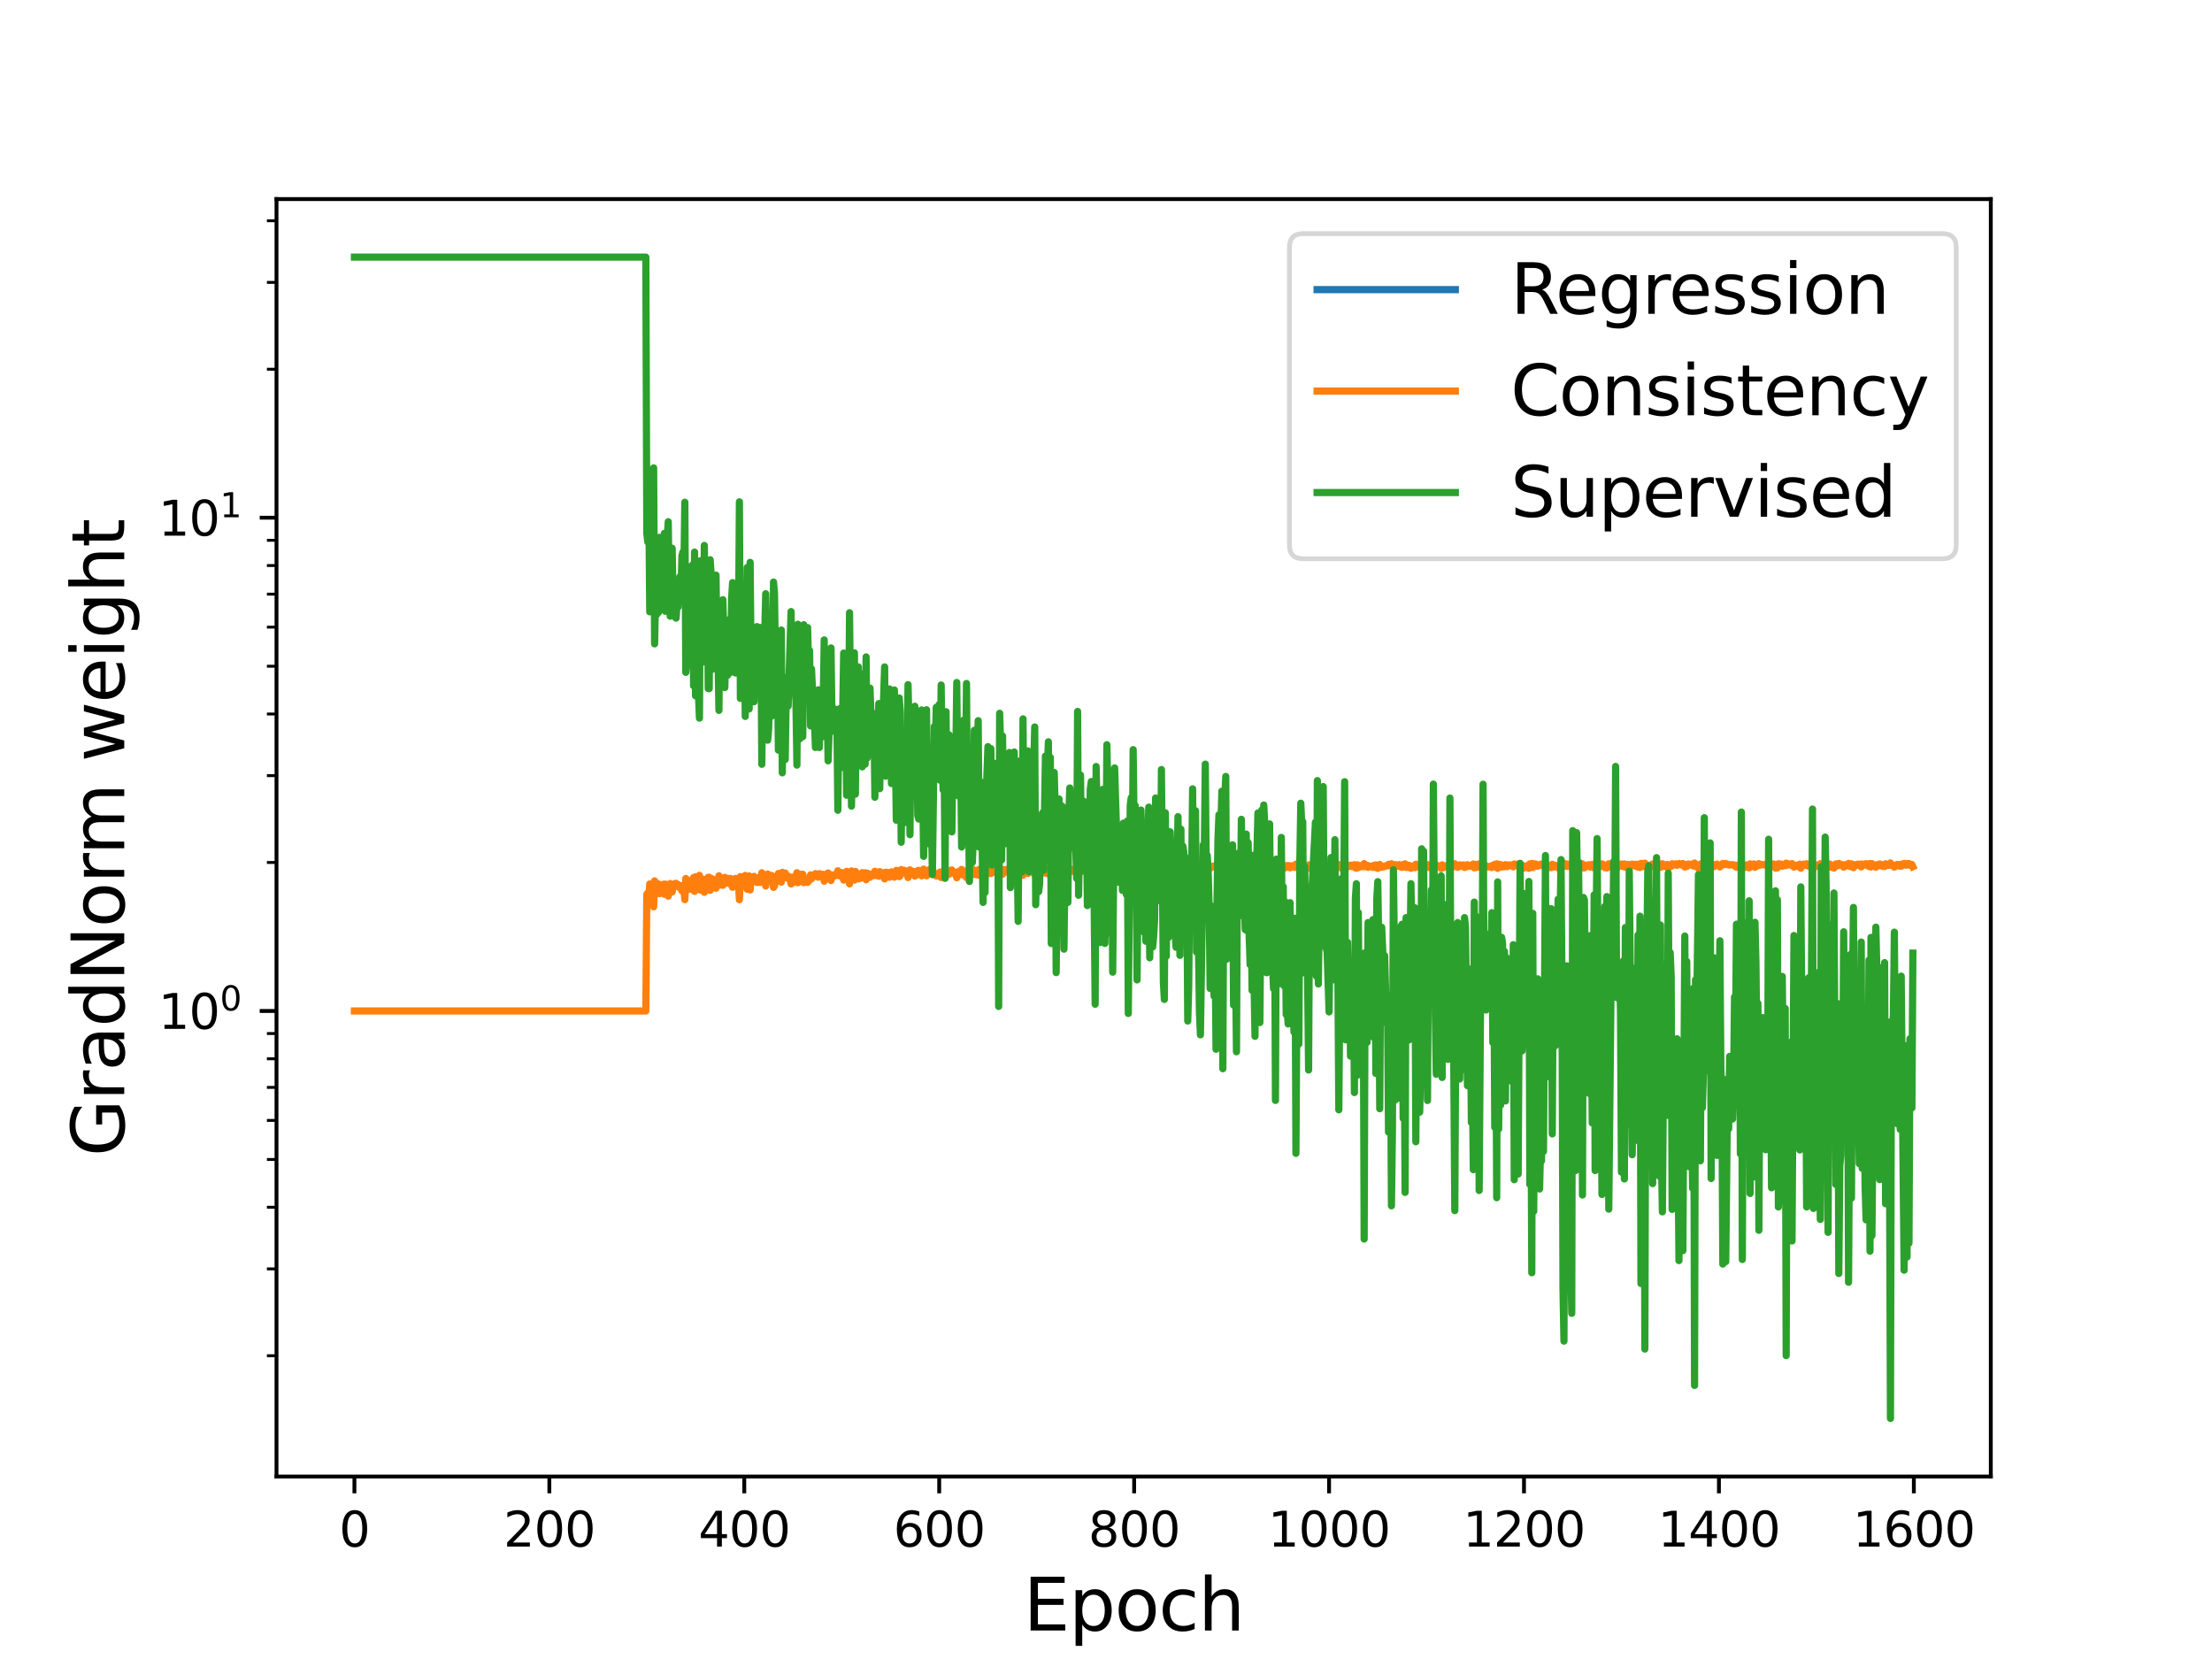 <?xml version="1.0" encoding="utf-8" standalone="no"?>
<!DOCTYPE svg PUBLIC "-//W3C//DTD SVG 1.1//EN"
  "http://www.w3.org/Graphics/SVG/1.1/DTD/svg11.dtd">
<svg height="345.6pt" version="1.1" viewBox="0 0 460.8 345.6" width="460.8pt" xmlns="http://www.w3.org/2000/svg" xmlns:xlink="http://www.w3.org/1999/xlink">
 <defs>
  <style type="text/css">*{stroke-linecap:butt;stroke-linejoin:round;}</style>
 </defs>
 <g id="figure_1">
  <g id="patch_1">
   <path d="M 0 345.6 
L 460.8 345.6 
L 460.8 0 
L 0 0 
z
" style="fill:#ffffff;"/>
  </g>
  <g id="axes_1">
   <g id="patch_2">
    <path d="M 57.6 307.584 
L 414.72 307.584 
L 414.72 41.472 
L 57.6 41.472 
z
" style="fill:#ffffff;"/>
   </g>
   <g id="matplotlib.axis_1">
    <g id="xtick_1">
     <g id="line2d_1">
      <defs>
       <path d="M 0 0 
L 0 3.5 
" id="ma1c1529609" style="stroke:#000000;stroke-width:0.8;"/>
      </defs>
      <g>
       <use style="stroke:#000000;stroke-width:0.8;" x="73.833" xlink:href="#ma1c1529609" y="307.584"/>
      </g>
     </g>
     <g id="text_1">
      <!-- 0 -->
      <g transform="translate(70.651 322.182)scale(0.1 -0.1)">
       <defs>
        <path d="M 2034 4250 
Q 1547 4250 1301 3770 
Q 1056 3291 1056 2328 
Q 1056 1369 1301 889 
Q 1547 409 2034 409 
Q 2525 409 2770 889 
Q 3016 1369 3016 2328 
Q 3016 3291 2770 3770 
Q 2525 4250 2034 4250 
z
M 2034 4750 
Q 2819 4750 3233 4129 
Q 3647 3509 3647 2328 
Q 3647 1150 3233 529 
Q 2819 -91 2034 -91 
Q 1250 -91 836 529 
Q 422 1150 422 2328 
Q 422 3509 836 4129 
Q 1250 4750 2034 4750 
z
" id="DejaVuSans-30" transform="scale(0.016)"/>
       </defs>
       <use xlink:href="#DejaVuSans-30"/>
      </g>
     </g>
    </g>
    <g id="xtick_2">
     <g id="line2d_2">
      <g>
       <use style="stroke:#000000;stroke-width:0.8;" x="114.44" xlink:href="#ma1c1529609" y="307.584"/>
      </g>
     </g>
     <g id="text_2">
      <!-- 200 -->
      <g transform="translate(104.896 322.182)scale(0.1 -0.1)">
       <defs>
        <path d="M 1228 531 
L 3431 531 
L 3431 0 
L 469 0 
L 469 531 
Q 828 903 1448 1529 
Q 2069 2156 2228 2338 
Q 2531 2678 2651 2914 
Q 2772 3150 2772 3378 
Q 2772 3750 2511 3984 
Q 2250 4219 1831 4219 
Q 1534 4219 1204 4116 
Q 875 4013 500 3803 
L 500 4441 
Q 881 4594 1212 4672 
Q 1544 4750 1819 4750 
Q 2544 4750 2975 4387 
Q 3406 4025 3406 3419 
Q 3406 3131 3298 2873 
Q 3191 2616 2906 2266 
Q 2828 2175 2409 1742 
Q 1991 1309 1228 531 
z
" id="DejaVuSans-32" transform="scale(0.016)"/>
       </defs>
       <use xlink:href="#DejaVuSans-32"/>
       <use x="63.623" xlink:href="#DejaVuSans-30"/>
       <use x="127.246" xlink:href="#DejaVuSans-30"/>
      </g>
     </g>
    </g>
    <g id="xtick_3">
     <g id="line2d_3">
      <g>
       <use style="stroke:#000000;stroke-width:0.8;" x="155.047" xlink:href="#ma1c1529609" y="307.584"/>
      </g>
     </g>
     <g id="text_3">
      <!-- 400 -->
      <g transform="translate(145.503 322.182)scale(0.1 -0.1)">
       <defs>
        <path d="M 2419 4116 
L 825 1625 
L 2419 1625 
L 2419 4116 
z
M 2253 4666 
L 3047 4666 
L 3047 1625 
L 3713 1625 
L 3713 1100 
L 3047 1100 
L 3047 0 
L 2419 0 
L 2419 1100 
L 313 1100 
L 313 1709 
L 2253 4666 
z
" id="DejaVuSans-34" transform="scale(0.016)"/>
       </defs>
       <use xlink:href="#DejaVuSans-34"/>
       <use x="63.623" xlink:href="#DejaVuSans-30"/>
       <use x="127.246" xlink:href="#DejaVuSans-30"/>
      </g>
     </g>
    </g>
    <g id="xtick_4">
     <g id="line2d_4">
      <g>
       <use style="stroke:#000000;stroke-width:0.8;" x="195.654" xlink:href="#ma1c1529609" y="307.584"/>
      </g>
     </g>
     <g id="text_4">
      <!-- 600 -->
      <g transform="translate(186.111 322.182)scale(0.1 -0.1)">
       <defs>
        <path d="M 2113 2584 
Q 1688 2584 1439 2293 
Q 1191 2003 1191 1497 
Q 1191 994 1439 701 
Q 1688 409 2113 409 
Q 2538 409 2786 701 
Q 3034 994 3034 1497 
Q 3034 2003 2786 2293 
Q 2538 2584 2113 2584 
z
M 3366 4563 
L 3366 3988 
Q 3128 4100 2886 4159 
Q 2644 4219 2406 4219 
Q 1781 4219 1451 3797 
Q 1122 3375 1075 2522 
Q 1259 2794 1537 2939 
Q 1816 3084 2150 3084 
Q 2853 3084 3261 2657 
Q 3669 2231 3669 1497 
Q 3669 778 3244 343 
Q 2819 -91 2113 -91 
Q 1303 -91 875 529 
Q 447 1150 447 2328 
Q 447 3434 972 4092 
Q 1497 4750 2381 4750 
Q 2619 4750 2861 4703 
Q 3103 4656 3366 4563 
z
" id="DejaVuSans-36" transform="scale(0.016)"/>
       </defs>
       <use xlink:href="#DejaVuSans-36"/>
       <use x="63.623" xlink:href="#DejaVuSans-30"/>
       <use x="127.246" xlink:href="#DejaVuSans-30"/>
      </g>
     </g>
    </g>
    <g id="xtick_5">
     <g id="line2d_5">
      <g>
       <use style="stroke:#000000;stroke-width:0.8;" x="236.262" xlink:href="#ma1c1529609" y="307.584"/>
      </g>
     </g>
     <g id="text_5">
      <!-- 800 -->
      <g transform="translate(226.718 322.182)scale(0.1 -0.1)">
       <defs>
        <path d="M 2034 2216 
Q 1584 2216 1326 1975 
Q 1069 1734 1069 1313 
Q 1069 891 1326 650 
Q 1584 409 2034 409 
Q 2484 409 2743 651 
Q 3003 894 3003 1313 
Q 3003 1734 2745 1975 
Q 2488 2216 2034 2216 
z
M 1403 2484 
Q 997 2584 770 2862 
Q 544 3141 544 3541 
Q 544 4100 942 4425 
Q 1341 4750 2034 4750 
Q 2731 4750 3128 4425 
Q 3525 4100 3525 3541 
Q 3525 3141 3298 2862 
Q 3072 2584 2669 2484 
Q 3125 2378 3379 2068 
Q 3634 1759 3634 1313 
Q 3634 634 3220 271 
Q 2806 -91 2034 -91 
Q 1263 -91 848 271 
Q 434 634 434 1313 
Q 434 1759 690 2068 
Q 947 2378 1403 2484 
z
M 1172 3481 
Q 1172 3119 1398 2916 
Q 1625 2713 2034 2713 
Q 2441 2713 2670 2916 
Q 2900 3119 2900 3481 
Q 2900 3844 2670 4047 
Q 2441 4250 2034 4250 
Q 1625 4250 1398 4047 
Q 1172 3844 1172 3481 
z
" id="DejaVuSans-38" transform="scale(0.016)"/>
       </defs>
       <use xlink:href="#DejaVuSans-38"/>
       <use x="63.623" xlink:href="#DejaVuSans-30"/>
       <use x="127.246" xlink:href="#DejaVuSans-30"/>
      </g>
     </g>
    </g>
    <g id="xtick_6">
     <g id="line2d_6">
      <g>
       <use style="stroke:#000000;stroke-width:0.8;" x="276.869" xlink:href="#ma1c1529609" y="307.584"/>
      </g>
     </g>
     <g id="text_6">
      <!-- 1000 -->
      <g transform="translate(264.144 322.182)scale(0.1 -0.1)">
       <defs>
        <path d="M 794 531 
L 1825 531 
L 1825 4091 
L 703 3866 
L 703 4441 
L 1819 4666 
L 2450 4666 
L 2450 531 
L 3481 531 
L 3481 0 
L 794 0 
L 794 531 
z
" id="DejaVuSans-31" transform="scale(0.016)"/>
       </defs>
       <use xlink:href="#DejaVuSans-31"/>
       <use x="63.623" xlink:href="#DejaVuSans-30"/>
       <use x="127.246" xlink:href="#DejaVuSans-30"/>
       <use x="190.869" xlink:href="#DejaVuSans-30"/>
      </g>
     </g>
    </g>
    <g id="xtick_7">
     <g id="line2d_7">
      <g>
       <use style="stroke:#000000;stroke-width:0.8;" x="317.476" xlink:href="#ma1c1529609" y="307.584"/>
      </g>
     </g>
     <g id="text_7">
      <!-- 1200 -->
      <g transform="translate(304.751 322.182)scale(0.1 -0.1)">
       <use xlink:href="#DejaVuSans-31"/>
       <use x="63.623" xlink:href="#DejaVuSans-32"/>
       <use x="127.246" xlink:href="#DejaVuSans-30"/>
       <use x="190.869" xlink:href="#DejaVuSans-30"/>
      </g>
     </g>
    </g>
    <g id="xtick_8">
     <g id="line2d_8">
      <g>
       <use style="stroke:#000000;stroke-width:0.8;" x="358.083" xlink:href="#ma1c1529609" y="307.584"/>
      </g>
     </g>
     <g id="text_8">
      <!-- 1400 -->
      <g transform="translate(345.358 322.182)scale(0.1 -0.1)">
       <use xlink:href="#DejaVuSans-31"/>
       <use x="63.623" xlink:href="#DejaVuSans-34"/>
       <use x="127.246" xlink:href="#DejaVuSans-30"/>
       <use x="190.869" xlink:href="#DejaVuSans-30"/>
      </g>
     </g>
    </g>
    <g id="xtick_9">
     <g id="line2d_9">
      <g>
       <use style="stroke:#000000;stroke-width:0.8;" x="398.69" xlink:href="#ma1c1529609" y="307.584"/>
      </g>
     </g>
     <g id="text_9">
      <!-- 1600 -->
      <g transform="translate(385.965 322.182)scale(0.1 -0.1)">
       <use xlink:href="#DejaVuSans-31"/>
       <use x="63.623" xlink:href="#DejaVuSans-36"/>
       <use x="127.246" xlink:href="#DejaVuSans-30"/>
       <use x="190.869" xlink:href="#DejaVuSans-30"/>
      </g>
     </g>
    </g>
    <g id="text_10">
     <!-- Epoch -->
     <g transform="translate(213.194 339.66)scale(0.15 -0.15)">
      <defs>
       <path d="M 628 4666 
L 3578 4666 
L 3578 4134 
L 1259 4134 
L 1259 2753 
L 3481 2753 
L 3481 2222 
L 1259 2222 
L 1259 531 
L 3634 531 
L 3634 0 
L 628 0 
L 628 4666 
z
" id="DejaVuSans-45" transform="scale(0.016)"/>
       <path d="M 1159 525 
L 1159 -1331 
L 581 -1331 
L 581 3500 
L 1159 3500 
L 1159 2969 
Q 1341 3281 1617 3432 
Q 1894 3584 2278 3584 
Q 2916 3584 3314 3078 
Q 3713 2572 3713 1747 
Q 3713 922 3314 415 
Q 2916 -91 2278 -91 
Q 1894 -91 1617 61 
Q 1341 213 1159 525 
z
M 3116 1747 
Q 3116 2381 2855 2742 
Q 2594 3103 2138 3103 
Q 1681 3103 1420 2742 
Q 1159 2381 1159 1747 
Q 1159 1113 1420 752 
Q 1681 391 2138 391 
Q 2594 391 2855 752 
Q 3116 1113 3116 1747 
z
" id="DejaVuSans-70" transform="scale(0.016)"/>
       <path d="M 1959 3097 
Q 1497 3097 1228 2736 
Q 959 2375 959 1747 
Q 959 1119 1226 758 
Q 1494 397 1959 397 
Q 2419 397 2687 759 
Q 2956 1122 2956 1747 
Q 2956 2369 2687 2733 
Q 2419 3097 1959 3097 
z
M 1959 3584 
Q 2709 3584 3137 3096 
Q 3566 2609 3566 1747 
Q 3566 888 3137 398 
Q 2709 -91 1959 -91 
Q 1206 -91 779 398 
Q 353 888 353 1747 
Q 353 2609 779 3096 
Q 1206 3584 1959 3584 
z
" id="DejaVuSans-6f" transform="scale(0.016)"/>
       <path d="M 3122 3366 
L 3122 2828 
Q 2878 2963 2633 3030 
Q 2388 3097 2138 3097 
Q 1578 3097 1268 2742 
Q 959 2388 959 1747 
Q 959 1106 1268 751 
Q 1578 397 2138 397 
Q 2388 397 2633 464 
Q 2878 531 3122 666 
L 3122 134 
Q 2881 22 2623 -34 
Q 2366 -91 2075 -91 
Q 1284 -91 818 406 
Q 353 903 353 1747 
Q 353 2603 823 3093 
Q 1294 3584 2113 3584 
Q 2378 3584 2631 3529 
Q 2884 3475 3122 3366 
z
" id="DejaVuSans-63" transform="scale(0.016)"/>
       <path d="M 3513 2113 
L 3513 0 
L 2938 0 
L 2938 2094 
Q 2938 2591 2744 2837 
Q 2550 3084 2163 3084 
Q 1697 3084 1428 2787 
Q 1159 2491 1159 1978 
L 1159 0 
L 581 0 
L 581 4863 
L 1159 4863 
L 1159 2956 
Q 1366 3272 1645 3428 
Q 1925 3584 2291 3584 
Q 2894 3584 3203 3211 
Q 3513 2838 3513 2113 
z
" id="DejaVuSans-68" transform="scale(0.016)"/>
      </defs>
      <use xlink:href="#DejaVuSans-45"/>
      <use x="63.184" xlink:href="#DejaVuSans-70"/>
      <use x="126.66" xlink:href="#DejaVuSans-6f"/>
      <use x="187.842" xlink:href="#DejaVuSans-63"/>
      <use x="242.822" xlink:href="#DejaVuSans-68"/>
     </g>
    </g>
   </g>
   <g id="matplotlib.axis_2">
    <g id="ytick_1">
     <g id="line2d_10">
      <defs>
       <path d="M 0 0 
L -3.5 0 
" id="m47823b0bf7" style="stroke:#000000;stroke-width:0.8;"/>
      </defs>
      <g>
       <use style="stroke:#000000;stroke-width:0.8;" x="57.6" xlink:href="#m47823b0bf7" y="210.604"/>
      </g>
     </g>
     <g id="text_11">
      <!-- $\mathdefault{10^{0}}$ -->
      <g transform="translate(33 214.404)scale(0.1 -0.1)">
       <use transform="translate(0 0.766)" xlink:href="#DejaVuSans-31"/>
       <use transform="translate(63.623 0.766)" xlink:href="#DejaVuSans-30"/>
       <use transform="translate(128.203 39.047)scale(0.7)" xlink:href="#DejaVuSans-30"/>
      </g>
     </g>
    </g>
    <g id="ytick_2">
     <g id="line2d_11">
      <g>
       <use style="stroke:#000000;stroke-width:0.8;" x="57.6" xlink:href="#m47823b0bf7" y="107.85"/>
      </g>
     </g>
     <g id="text_12">
      <!-- $\mathdefault{10^{1}}$ -->
      <g transform="translate(33 111.65)scale(0.1 -0.1)">
       <use transform="translate(0 0.684)" xlink:href="#DejaVuSans-31"/>
       <use transform="translate(63.623 0.684)" xlink:href="#DejaVuSans-30"/>
       <use transform="translate(128.203 38.966)scale(0.7)" xlink:href="#DejaVuSans-31"/>
      </g>
     </g>
    </g>
    <g id="ytick_3">
     <g id="line2d_12">
      <defs>
       <path d="M 0 0 
L -2 0 
" id="m70f11f56c8" style="stroke:#000000;stroke-width:0.6;"/>
      </defs>
      <g>
       <use style="stroke:#000000;stroke-width:0.6;" x="57.6" xlink:href="#m70f11f56c8" y="282.426"/>
      </g>
     </g>
    </g>
    <g id="ytick_4">
     <g id="line2d_13">
      <g>
       <use style="stroke:#000000;stroke-width:0.6;" x="57.6" xlink:href="#m70f11f56c8" y="264.332"/>
      </g>
     </g>
    </g>
    <g id="ytick_5">
     <g id="line2d_14">
      <g>
       <use style="stroke:#000000;stroke-width:0.6;" x="57.6" xlink:href="#m70f11f56c8" y="251.494"/>
      </g>
     </g>
    </g>
    <g id="ytick_6">
     <g id="line2d_15">
      <g>
       <use style="stroke:#000000;stroke-width:0.6;" x="57.6" xlink:href="#m70f11f56c8" y="241.536"/>
      </g>
     </g>
    </g>
    <g id="ytick_7">
     <g id="line2d_16">
      <g>
       <use style="stroke:#000000;stroke-width:0.6;" x="57.6" xlink:href="#m70f11f56c8" y="233.4"/>
      </g>
     </g>
    </g>
    <g id="ytick_8">
     <g id="line2d_17">
      <g>
       <use style="stroke:#000000;stroke-width:0.6;" x="57.6" xlink:href="#m70f11f56c8" y="226.521"/>
      </g>
     </g>
    </g>
    <g id="ytick_9">
     <g id="line2d_18">
      <g>
       <use style="stroke:#000000;stroke-width:0.6;" x="57.6" xlink:href="#m70f11f56c8" y="220.562"/>
      </g>
     </g>
    </g>
    <g id="ytick_10">
     <g id="line2d_19">
      <g>
       <use style="stroke:#000000;stroke-width:0.6;" x="57.6" xlink:href="#m70f11f56c8" y="215.306"/>
      </g>
     </g>
    </g>
    <g id="ytick_11">
     <g id="line2d_20">
      <g>
       <use style="stroke:#000000;stroke-width:0.6;" x="57.6" xlink:href="#m70f11f56c8" y="179.672"/>
      </g>
     </g>
    </g>
    <g id="ytick_12">
     <g id="line2d_21">
      <g>
       <use style="stroke:#000000;stroke-width:0.6;" x="57.6" xlink:href="#m70f11f56c8" y="161.578"/>
      </g>
     </g>
    </g>
    <g id="ytick_13">
     <g id="line2d_22">
      <g>
       <use style="stroke:#000000;stroke-width:0.6;" x="57.6" xlink:href="#m70f11f56c8" y="148.74"/>
      </g>
     </g>
    </g>
    <g id="ytick_14">
     <g id="line2d_23">
      <g>
       <use style="stroke:#000000;stroke-width:0.6;" x="57.6" xlink:href="#m70f11f56c8" y="138.782"/>
      </g>
     </g>
    </g>
    <g id="ytick_15">
     <g id="line2d_24">
      <g>
       <use style="stroke:#000000;stroke-width:0.6;" x="57.6" xlink:href="#m70f11f56c8" y="130.646"/>
      </g>
     </g>
    </g>
    <g id="ytick_16">
     <g id="line2d_25">
      <g>
       <use style="stroke:#000000;stroke-width:0.6;" x="57.6" xlink:href="#m70f11f56c8" y="123.767"/>
      </g>
     </g>
    </g>
    <g id="ytick_17">
     <g id="line2d_26">
      <g>
       <use style="stroke:#000000;stroke-width:0.6;" x="57.6" xlink:href="#m70f11f56c8" y="117.808"/>
      </g>
     </g>
    </g>
    <g id="ytick_18">
     <g id="line2d_27">
      <g>
       <use style="stroke:#000000;stroke-width:0.6;" x="57.6" xlink:href="#m70f11f56c8" y="112.552"/>
      </g>
     </g>
    </g>
    <g id="ytick_19">
     <g id="line2d_28">
      <g>
       <use style="stroke:#000000;stroke-width:0.6;" x="57.6" xlink:href="#m70f11f56c8" y="76.918"/>
      </g>
     </g>
    </g>
    <g id="ytick_20">
     <g id="line2d_29">
      <g>
       <use style="stroke:#000000;stroke-width:0.6;" x="57.6" xlink:href="#m70f11f56c8" y="58.824"/>
      </g>
     </g>
    </g>
    <g id="ytick_21">
     <g id="line2d_30">
      <g>
       <use style="stroke:#000000;stroke-width:0.6;" x="57.6" xlink:href="#m70f11f56c8" y="45.986"/>
      </g>
     </g>
    </g>
    <g id="text_13">
     <!-- GradNorm weight -->
     <g transform="translate(25.88 240.908)rotate(-90)scale(0.15 -0.15)">
      <defs>
       <path d="M 3809 666 
L 3809 1919 
L 2778 1919 
L 2778 2438 
L 4434 2438 
L 4434 434 
Q 4069 175 3628 42 
Q 3188 -91 2688 -91 
Q 1594 -91 976 548 
Q 359 1188 359 2328 
Q 359 3472 976 4111 
Q 1594 4750 2688 4750 
Q 3144 4750 3555 4637 
Q 3966 4525 4313 4306 
L 4313 3634 
Q 3963 3931 3569 4081 
Q 3175 4231 2741 4231 
Q 1884 4231 1454 3753 
Q 1025 3275 1025 2328 
Q 1025 1384 1454 906 
Q 1884 428 2741 428 
Q 3075 428 3337 486 
Q 3600 544 3809 666 
z
" id="DejaVuSans-47" transform="scale(0.016)"/>
       <path d="M 2631 2963 
Q 2534 3019 2420 3045 
Q 2306 3072 2169 3072 
Q 1681 3072 1420 2755 
Q 1159 2438 1159 1844 
L 1159 0 
L 581 0 
L 581 3500 
L 1159 3500 
L 1159 2956 
Q 1341 3275 1631 3429 
Q 1922 3584 2338 3584 
Q 2397 3584 2469 3576 
Q 2541 3569 2628 3553 
L 2631 2963 
z
" id="DejaVuSans-72" transform="scale(0.016)"/>
       <path d="M 2194 1759 
Q 1497 1759 1228 1600 
Q 959 1441 959 1056 
Q 959 750 1161 570 
Q 1363 391 1709 391 
Q 2188 391 2477 730 
Q 2766 1069 2766 1631 
L 2766 1759 
L 2194 1759 
z
M 3341 1997 
L 3341 0 
L 2766 0 
L 2766 531 
Q 2569 213 2275 61 
Q 1981 -91 1556 -91 
Q 1019 -91 701 211 
Q 384 513 384 1019 
Q 384 1609 779 1909 
Q 1175 2209 1959 2209 
L 2766 2209 
L 2766 2266 
Q 2766 2663 2505 2880 
Q 2244 3097 1772 3097 
Q 1472 3097 1187 3025 
Q 903 2953 641 2809 
L 641 3341 
Q 956 3463 1253 3523 
Q 1550 3584 1831 3584 
Q 2591 3584 2966 3190 
Q 3341 2797 3341 1997 
z
" id="DejaVuSans-61" transform="scale(0.016)"/>
       <path d="M 2906 2969 
L 2906 4863 
L 3481 4863 
L 3481 0 
L 2906 0 
L 2906 525 
Q 2725 213 2448 61 
Q 2172 -91 1784 -91 
Q 1150 -91 751 415 
Q 353 922 353 1747 
Q 353 2572 751 3078 
Q 1150 3584 1784 3584 
Q 2172 3584 2448 3432 
Q 2725 3281 2906 2969 
z
M 947 1747 
Q 947 1113 1208 752 
Q 1469 391 1925 391 
Q 2381 391 2643 752 
Q 2906 1113 2906 1747 
Q 2906 2381 2643 2742 
Q 2381 3103 1925 3103 
Q 1469 3103 1208 2742 
Q 947 2381 947 1747 
z
" id="DejaVuSans-64" transform="scale(0.016)"/>
       <path d="M 628 4666 
L 1478 4666 
L 3547 763 
L 3547 4666 
L 4159 4666 
L 4159 0 
L 3309 0 
L 1241 3903 
L 1241 0 
L 628 0 
L 628 4666 
z
" id="DejaVuSans-4e" transform="scale(0.016)"/>
       <path d="M 3328 2828 
Q 3544 3216 3844 3400 
Q 4144 3584 4550 3584 
Q 5097 3584 5394 3201 
Q 5691 2819 5691 2113 
L 5691 0 
L 5113 0 
L 5113 2094 
Q 5113 2597 4934 2840 
Q 4756 3084 4391 3084 
Q 3944 3084 3684 2787 
Q 3425 2491 3425 1978 
L 3425 0 
L 2847 0 
L 2847 2094 
Q 2847 2600 2669 2842 
Q 2491 3084 2119 3084 
Q 1678 3084 1418 2786 
Q 1159 2488 1159 1978 
L 1159 0 
L 581 0 
L 581 3500 
L 1159 3500 
L 1159 2956 
Q 1356 3278 1631 3431 
Q 1906 3584 2284 3584 
Q 2666 3584 2933 3390 
Q 3200 3197 3328 2828 
z
" id="DejaVuSans-6d" transform="scale(0.016)"/>
       <path id="DejaVuSans-20" transform="scale(0.016)"/>
       <path d="M 269 3500 
L 844 3500 
L 1563 769 
L 2278 3500 
L 2956 3500 
L 3675 769 
L 4391 3500 
L 4966 3500 
L 4050 0 
L 3372 0 
L 2619 2869 
L 1863 0 
L 1184 0 
L 269 3500 
z
" id="DejaVuSans-77" transform="scale(0.016)"/>
       <path d="M 3597 1894 
L 3597 1613 
L 953 1613 
Q 991 1019 1311 708 
Q 1631 397 2203 397 
Q 2534 397 2845 478 
Q 3156 559 3463 722 
L 3463 178 
Q 3153 47 2828 -22 
Q 2503 -91 2169 -91 
Q 1331 -91 842 396 
Q 353 884 353 1716 
Q 353 2575 817 3079 
Q 1281 3584 2069 3584 
Q 2775 3584 3186 3129 
Q 3597 2675 3597 1894 
z
M 3022 2063 
Q 3016 2534 2758 2815 
Q 2500 3097 2075 3097 
Q 1594 3097 1305 2825 
Q 1016 2553 972 2059 
L 3022 2063 
z
" id="DejaVuSans-65" transform="scale(0.016)"/>
       <path d="M 603 3500 
L 1178 3500 
L 1178 0 
L 603 0 
L 603 3500 
z
M 603 4863 
L 1178 4863 
L 1178 4134 
L 603 4134 
L 603 4863 
z
" id="DejaVuSans-69" transform="scale(0.016)"/>
       <path d="M 2906 1791 
Q 2906 2416 2648 2759 
Q 2391 3103 1925 3103 
Q 1463 3103 1205 2759 
Q 947 2416 947 1791 
Q 947 1169 1205 825 
Q 1463 481 1925 481 
Q 2391 481 2648 825 
Q 2906 1169 2906 1791 
z
M 3481 434 
Q 3481 -459 3084 -895 
Q 2688 -1331 1869 -1331 
Q 1566 -1331 1297 -1286 
Q 1028 -1241 775 -1147 
L 775 -588 
Q 1028 -725 1275 -790 
Q 1522 -856 1778 -856 
Q 2344 -856 2625 -561 
Q 2906 -266 2906 331 
L 2906 616 
Q 2728 306 2450 153 
Q 2172 0 1784 0 
Q 1141 0 747 490 
Q 353 981 353 1791 
Q 353 2603 747 3093 
Q 1141 3584 1784 3584 
Q 2172 3584 2450 3431 
Q 2728 3278 2906 2969 
L 2906 3500 
L 3481 3500 
L 3481 434 
z
" id="DejaVuSans-67" transform="scale(0.016)"/>
       <path d="M 1172 4494 
L 1172 3500 
L 2356 3500 
L 2356 3053 
L 1172 3053 
L 1172 1153 
Q 1172 725 1289 603 
Q 1406 481 1766 481 
L 2356 481 
L 2356 0 
L 1766 0 
Q 1100 0 847 248 
Q 594 497 594 1153 
L 594 3053 
L 172 3053 
L 172 3500 
L 594 3500 
L 594 4494 
L 1172 4494 
z
" id="DejaVuSans-74" transform="scale(0.016)"/>
      </defs>
      <use xlink:href="#DejaVuSans-47"/>
      <use x="77.49" xlink:href="#DejaVuSans-72"/>
      <use x="118.604" xlink:href="#DejaVuSans-61"/>
      <use x="179.883" xlink:href="#DejaVuSans-64"/>
      <use x="243.359" xlink:href="#DejaVuSans-4e"/>
      <use x="318.164" xlink:href="#DejaVuSans-6f"/>
      <use x="379.346" xlink:href="#DejaVuSans-72"/>
      <use x="418.709" xlink:href="#DejaVuSans-6d"/>
      <use x="516.121" xlink:href="#DejaVuSans-20"/>
      <use x="547.908" xlink:href="#DejaVuSans-77"/>
      <use x="629.695" xlink:href="#DejaVuSans-65"/>
      <use x="691.219" xlink:href="#DejaVuSans-69"/>
      <use x="719.002" xlink:href="#DejaVuSans-67"/>
      <use x="782.479" xlink:href="#DejaVuSans-68"/>
      <use x="845.857" xlink:href="#DejaVuSans-74"/>
     </g>
    </g>
   </g>
   <g id="line2d_31">
    <path clip-path="url(#p4144f107d0)" d="M 0 0 
" style="fill:none;stroke:#1f77b4;stroke-linecap:square;stroke-width:1.5;"/>
   </g>
   <g id="line2d_32">
    <path clip-path="url(#p4144f107d0)" d="M 73.833 210.604 
L 134.54 210.604 
L 134.744 186.279 
L 134.947 186.004 
L 135.15 187.462 
L 135.353 184.15 
L 135.556 186.312 
L 135.759 185.978 
L 135.962 185.039 
L 136.165 188.908 
L 136.368 183.501 
L 136.571 184.563 
L 136.774 184.089 
L 136.977 186.129 
L 137.18 184.136 
L 137.383 186.154 
L 137.789 185.009 
L 137.992 185.145 
L 138.195 184.198 
L 138.398 186.284 
L 138.601 184.163 
L 139.21 186.684 
L 139.413 184.297 
L 139.616 184.056 
L 140.022 185.808 
L 140.225 184.421 
L 140.429 184.821 
L 140.632 184.039 
L 140.835 184.014 
L 141.038 184.312 
L 141.241 184.256 
L 141.647 184.998 
L 141.85 184.487 
L 142.053 185.58 
L 142.256 185.689 
L 142.459 185.062 
L 142.662 187.414 
L 142.865 183.006 
L 143.068 183.183 
L 143.271 185.154 
L 143.474 185.264 
L 143.677 184.463 
L 143.88 184.165 
L 144.083 185.009 
L 144.286 185.321 
L 144.489 182.797 
L 144.692 185.691 
L 144.895 182.648 
L 145.301 184.096 
L 145.504 182.669 
L 145.707 182.345 
L 145.911 185.437 
L 146.114 183.387 
L 146.317 184.502 
L 146.52 183.18 
L 146.723 185.894 
L 146.926 183.795 
L 147.129 183.268 
L 147.332 185.4 
L 147.535 182.754 
L 147.738 182.753 
L 147.941 185.466 
L 148.144 185.062 
L 148.347 183.054 
L 148.55 183.809 
L 148.753 184.029 
L 148.956 183.727 
L 149.159 185.04 
L 149.362 183.401 
L 149.565 183.308 
L 149.768 182.447 
L 149.971 184.386 
L 150.174 183.183 
L 150.377 183.42 
L 150.58 184.426 
L 150.986 182.769 
L 151.392 183.974 
L 151.596 182.96 
L 151.799 183.13 
L 152.002 183.585 
L 152.205 183.006 
L 152.408 184.455 
L 152.611 184.844 
L 152.814 183.831 
L 153.017 183.615 
L 153.22 182.996 
L 153.423 183.579 
L 153.626 183.738 
L 153.829 183.537 
L 154.032 187.43 
L 154.235 182.611 
L 154.438 184.502 
L 154.844 182.711 
L 155.047 184.236 
L 155.25 182.367 
L 155.453 183.457 
L 155.656 185.247 
L 155.859 184.308 
L 156.062 182.465 
L 156.265 185.391 
L 156.468 183.2 
L 157.077 182.564 
L 157.281 183.345 
L 157.484 183.265 
L 157.687 183.838 
L 157.89 182.913 
L 158.093 182.796 
L 158.296 183.821 
L 158.499 183.754 
L 158.702 181.814 
L 159.108 183.804 
L 159.311 183.704 
L 159.514 184.567 
L 159.92 182.076 
L 160.123 182.207 
L 160.529 183.493 
L 160.732 182.369 
L 160.935 182.64 
L 161.138 184.858 
L 161.341 184.58 
L 161.544 183.166 
L 161.95 183.179 
L 162.153 181.964 
L 162.559 182.744 
L 162.762 183.768 
L 162.966 181.728 
L 163.169 182.699 
L 163.575 181.864 
L 163.778 182.65 
L 163.981 182.929 
L 164.184 182.503 
L 164.59 183.203 
L 164.793 184.156 
L 164.996 182.743 
L 165.199 182.714 
L 165.402 183.774 
L 165.605 182.846 
L 165.808 182.567 
L 166.011 181.806 
L 166.214 183.886 
L 166.417 182.545 
L 166.62 182.091 
L 166.823 183.009 
L 167.026 183.228 
L 167.229 182.117 
L 167.432 183.876 
L 167.838 183.093 
L 168.041 183.152 
L 168.244 183.818 
L 168.447 183.042 
L 168.651 183.379 
L 168.854 182.247 
L 169.057 183.061 
L 169.26 182.722 
L 169.463 182.668 
L 169.869 181.993 
L 170.275 182.178 
L 170.478 182.736 
L 170.681 181.992 
L 170.884 182.553 
L 171.087 182.515 
L 171.29 182.115 
L 171.493 182.552 
L 171.696 183.576 
L 171.899 182.154 
L 172.102 182.84 
L 172.305 182.629 
L 172.508 181.85 
L 172.914 182.267 
L 173.117 183.425 
L 173.32 182.317 
L 173.523 182.377 
L 173.726 182.227 
L 173.929 182.465 
L 174.133 182.165 
L 174.336 182.359 
L 174.539 181.393 
L 174.742 182.285 
L 174.945 182.47 
L 175.148 181.779 
L 175.351 181.786 
L 175.757 183.333 
L 175.96 181.83 
L 176.163 182.791 
L 176.366 181.52 
L 176.569 182.274 
L 176.772 182.279 
L 176.975 184.131 
L 177.178 182.016 
L 177.381 181.426 
L 177.99 183.337 
L 178.193 181.529 
L 178.396 182.881 
L 178.599 182.016 
L 178.802 183.096 
L 179.005 182.571 
L 179.208 182.985 
L 179.614 181.788 
L 179.818 182.832 
L 180.224 181.815 
L 180.427 183.265 
L 180.63 181.878 
L 180.833 181.972 
L 181.239 182.761 
L 181.645 182.07 
L 181.848 182.05 
L 182.051 182.405 
L 182.254 181.502 
L 182.457 182.389 
L 182.863 181.831 
L 183.066 182.539 
L 183.269 181.579 
L 183.472 182.245 
L 183.675 181.814 
L 183.878 181.837 
L 184.284 183.095 
L 184.487 181.696 
L 184.69 181.723 
L 184.893 182.445 
L 185.096 181.769 
L 185.299 182.748 
L 185.706 181.626 
L 185.909 182.102 
L 186.112 181.821 
L 186.315 182.733 
L 186.518 181.692 
L 186.721 181.313 
L 187.127 181.982 
L 187.33 182.617 
L 187.533 182.432 
L 187.736 181.15 
L 187.939 181.837 
L 188.345 181.293 
L 188.548 181.69 
L 188.751 181.438 
L 188.954 181.687 
L 189.157 182.814 
L 189.36 182.251 
L 189.563 181.204 
L 189.766 182.148 
L 189.969 181.593 
L 190.172 181.5 
L 190.375 181.71 
L 190.578 182.502 
L 190.781 182.389 
L 190.984 182.058 
L 191.188 181.351 
L 191.391 181.322 
L 191.594 181.974 
L 191.797 181.702 
L 192 182.452 
L 192.406 181.054 
L 192.609 181.345 
L 192.812 182.147 
L 193.015 182.455 
L 193.218 181.412 
L 193.421 181.606 
L 193.624 181.138 
L 193.827 181.348 
L 194.03 181.359 
L 194.233 180.94 
L 194.639 182.24 
L 194.842 182.053 
L 195.045 182.488 
L 195.248 182.173 
L 195.654 182.527 
L 195.857 181.656 
L 196.06 182.808 
L 196.263 181.883 
L 196.466 181.568 
L 196.669 181.932 
L 196.873 180.917 
L 197.076 182.429 
L 197.279 181.393 
L 197.685 182.14 
L 197.888 181.298 
L 198.091 181.65 
L 198.294 181.224 
L 198.497 181.886 
L 198.7 181.923 
L 198.903 181.699 
L 199.106 181.854 
L 199.309 182.846 
L 199.512 181.642 
L 199.715 181.512 
L 199.918 182.207 
L 200.121 181.83 
L 200.324 181.116 
L 200.527 181.346 
L 200.73 182.319 
L 201.136 181.663 
L 201.339 182.831 
L 201.542 181.335 
L 201.745 181.412 
L 201.948 180.899 
L 202.151 181.993 
L 202.355 181.126 
L 202.558 181.015 
L 202.761 181.175 
L 202.964 182.193 
L 203.167 181.369 
L 203.37 181.347 
L 203.776 182.313 
L 203.979 181.116 
L 204.182 181.179 
L 204.385 181.639 
L 204.791 180.783 
L 204.994 181.276 
L 205.197 180.837 
L 205.603 181.822 
L 205.806 182.003 
L 206.009 181.31 
L 206.415 181.981 
L 206.618 180.999 
L 206.821 181.475 
L 207.024 181.539 
L 207.227 181.429 
L 207.43 181.824 
L 207.633 181.675 
L 207.836 181.698 
L 208.04 180.353 
L 208.243 182.408 
L 208.446 182.038 
L 208.649 181.03 
L 208.852 182.125 
L 209.055 181.347 
L 209.258 181.344 
L 209.461 181.14 
L 209.664 181.615 
L 209.867 181.613 
L 210.07 181.386 
L 210.273 181.939 
L 210.476 180.864 
L 210.882 181.606 
L 211.288 181.944 
L 211.491 181.258 
L 211.694 181.647 
L 212.1 180.688 
L 212.506 181.849 
L 212.912 180.956 
L 213.115 182.335 
L 213.318 181.077 
L 213.521 181.709 
L 213.725 181.643 
L 213.928 180.988 
L 214.131 181.956 
L 214.334 180.957 
L 214.74 181.24 
L 214.943 181.159 
L 215.552 182.234 
L 215.755 180.771 
L 216.161 181.342 
L 216.364 180.841 
L 216.567 180.884 
L 216.77 181.147 
L 216.973 181.112 
L 217.176 181.372 
L 217.379 180.965 
L 217.582 181.317 
L 217.785 181.9 
L 217.988 181.032 
L 218.394 182.058 
L 218.597 181.071 
L 218.8 181.885 
L 219.003 180.587 
L 219.206 181.596 
L 219.41 181.132 
L 219.613 181.732 
L 219.816 181.411 
L 220.019 180.47 
L 220.425 181.344 
L 220.628 181.487 
L 220.831 181.084 
L 221.034 181.376 
L 221.237 181.427 
L 221.44 181.317 
L 221.643 180.563 
L 222.049 181.117 
L 222.252 181.026 
L 222.455 180.783 
L 222.658 181.365 
L 222.861 181.585 
L 223.064 181.367 
L 223.267 181.517 
L 223.47 181.112 
L 223.876 181.409 
L 224.282 180.917 
L 224.485 182.432 
L 224.688 180.822 
L 224.892 181.143 
L 225.095 181.706 
L 225.298 180.963 
L 225.704 181.47 
L 225.907 181.304 
L 226.313 181.371 
L 226.516 180.767 
L 226.719 181.179 
L 226.922 181.157 
L 227.125 181.574 
L 227.328 181.645 
L 227.531 181.358 
L 227.734 181.425 
L 228.14 180.36 
L 228.343 181.792 
L 228.952 180.605 
L 229.155 180.591 
L 229.358 181.553 
L 229.561 180.77 
L 229.764 181.573 
L 230.17 180.588 
L 230.373 180.843 
L 230.577 182.025 
L 231.186 180.633 
L 231.389 180.826 
L 231.592 181.327 
L 231.795 180.472 
L 231.998 180.947 
L 232.201 181.777 
L 233.013 180.895 
L 233.216 181.082 
L 233.419 180.95 
L 233.622 181.193 
L 233.825 180.849 
L 234.028 181.29 
L 234.637 180.826 
L 234.84 181.307 
L 235.043 180.331 
L 235.652 181.498 
L 235.855 181.01 
L 236.058 181.97 
L 236.262 181.236 
L 236.465 181.432 
L 236.668 181.131 
L 236.871 180.443 
L 237.074 180.907 
L 237.277 180.782 
L 237.683 181.394 
L 237.886 181.058 
L 238.089 181.158 
L 238.292 180.638 
L 238.495 180.982 
L 238.698 180.597 
L 239.307 181.418 
L 239.51 180.528 
L 239.713 181.104 
L 240.119 180.573 
L 240.525 180.695 
L 240.728 181.496 
L 241.134 181.223 
L 241.337 180.897 
L 241.54 181.023 
L 241.743 180.791 
L 241.947 181.761 
L 242.353 180.435 
L 242.556 180.376 
L 242.759 181.372 
L 242.962 180.534 
L 243.165 181.233 
L 243.368 180.613 
L 243.774 181.225 
L 243.977 181.011 
L 244.18 181.107 
L 244.383 180.695 
L 244.789 180.625 
L 244.992 180.571 
L 245.398 181.341 
L 245.804 180.538 
L 246.007 181.244 
L 246.21 180.61 
L 246.413 181.123 
L 246.616 181.082 
L 246.819 180.685 
L 247.225 180.977 
L 247.428 180.308 
L 247.632 180.422 
L 247.835 180.964 
L 248.038 181.051 
L 248.241 180.959 
L 248.444 181.577 
L 248.647 180.737 
L 248.85 180.86 
L 249.053 181.388 
L 249.256 180.551 
L 249.459 180.91 
L 249.865 180.333 
L 250.068 180.268 
L 250.474 180.677 
L 250.677 181.132 
L 250.88 181.065 
L 251.083 181.816 
L 251.286 180.942 
L 251.489 181.061 
L 251.895 180.75 
L 252.098 180.413 
L 252.301 180.765 
L 252.91 180.386 
L 253.114 180.609 
L 253.317 180.229 
L 253.723 181.17 
L 253.926 181.355 
L 254.129 180.51 
L 254.332 181.269 
L 254.535 181.556 
L 254.738 180.18 
L 255.144 181.487 
L 255.347 181.693 
L 255.55 180.522 
L 255.753 180.742 
L 256.159 180.583 
L 256.565 180.855 
L 256.768 181.132 
L 256.971 180.357 
L 257.174 180.632 
L 257.377 180.503 
L 257.58 180.222 
L 257.783 180.979 
L 258.189 181.08 
L 258.392 180.717 
L 258.595 181.32 
L 258.799 180.751 
L 259.002 180.879 
L 259.408 180.649 
L 259.611 181.208 
L 259.814 180.644 
L 260.017 181.146 
L 260.22 180.623 
L 260.423 180.501 
L 260.626 180.82 
L 260.829 180.406 
L 261.032 181.061 
L 261.235 180.441 
L 261.438 180.264 
L 261.641 180.971 
L 261.844 181.08 
L 262.047 181.37 
L 262.25 180.475 
L 262.453 180.303 
L 262.859 181.394 
L 263.062 181.25 
L 263.265 181.436 
L 263.468 181.286 
L 263.671 180.634 
L 263.874 180.47 
L 264.077 180.894 
L 264.28 180.845 
L 264.484 181.284 
L 264.687 180.694 
L 265.093 180.501 
L 265.296 180.412 
L 265.499 180.912 
L 265.702 180.11 
L 265.905 181.036 
L 266.108 180.473 
L 266.311 180.614 
L 266.717 180.43 
L 266.92 181.184 
L 267.123 180.619 
L 267.326 180.869 
L 267.529 180.422 
L 267.732 180.786 
L 267.935 180.327 
L 268.544 180.331 
L 268.747 180.782 
L 268.95 180.358 
L 269.153 180.469 
L 269.559 180.276 
L 269.762 180.703 
L 269.965 180.014 
L 270.169 180.366 
L 270.575 180.243 
L 270.981 181.451 
L 271.184 181.277 
L 271.387 181.301 
L 271.59 180.47 
L 271.793 180.99 
L 271.996 180.636 
L 272.199 180.637 
L 272.605 180.177 
L 272.808 180.866 
L 273.011 180.468 
L 273.214 180.802 
L 274.026 181.297 
L 274.229 180.457 
L 274.432 181.654 
L 274.635 180.429 
L 275.041 181.126 
L 275.244 180.754 
L 275.651 181.598 
L 275.854 180.621 
L 276.869 180.335 
L 277.072 180.578 
L 277.275 181.047 
L 277.478 180.486 
L 277.681 181.046 
L 277.884 180.444 
L 278.087 181.168 
L 278.29 180.53 
L 278.493 180.745 
L 278.899 180.091 
L 279.102 180.383 
L 279.305 180.312 
L 279.508 180.917 
L 279.711 180.288 
L 279.914 180.688 
L 280.117 181.643 
L 280.32 180.254 
L 280.523 180.534 
L 280.726 180.592 
L 280.929 180.387 
L 281.132 180.475 
L 281.336 180.211 
L 281.539 180.501 
L 281.742 180.331 
L 281.945 180.435 
L 282.148 180.126 
L 282.351 180.806 
L 282.554 180.886 
L 282.757 180.165 
L 282.96 180.731 
L 283.163 180.292 
L 283.569 180.53 
L 283.975 180.537 
L 284.178 179.901 
L 284.381 180.478 
L 284.584 180.551 
L 284.787 180.247 
L 284.99 180.683 
L 285.396 180.405 
L 285.599 180.428 
L 286.005 180.697 
L 286.208 180.26 
L 286.411 180.693 
L 286.614 180.169 
L 286.817 180.805 
L 287.021 180.898 
L 287.427 180.093 
L 287.63 180.637 
L 287.833 180.66 
L 288.239 180.476 
L 288.442 180.537 
L 288.848 180.3 
L 289.051 180.354 
L 289.254 180.049 
L 289.66 180.266 
L 289.863 179.939 
L 290.066 180.051 
L 290.269 180.969 
L 290.675 180.111 
L 290.878 180.193 
L 291.284 180.45 
L 291.487 180.115 
L 291.893 180.667 
L 292.096 180.675 
L 292.299 180.075 
L 292.502 180.304 
L 292.706 179.957 
L 292.909 180.706 
L 293.315 180.669 
L 293.518 180.254 
L 293.924 180.886 
L 294.33 180.387 
L 294.533 180.419 
L 294.736 180.756 
L 294.939 180.033 
L 295.142 180.3 
L 295.345 180.26 
L 295.548 180.594 
L 295.751 180.087 
L 295.954 180.19 
L 296.157 181.105 
L 296.36 180.448 
L 296.563 181.089 
L 296.766 180.291 
L 296.969 180.607 
L 297.375 180.11 
L 297.578 180.704 
L 297.781 180.354 
L 297.984 180.487 
L 298.187 180.851 
L 298.391 180.409 
L 298.594 181.621 
L 299 180.327 
L 299.203 180.167 
L 299.406 180.483 
L 299.609 180.508 
L 299.812 180.406 
L 300.015 180.504 
L 300.218 180.932 
L 300.421 180.16 
L 300.624 180.776 
L 301.03 180.412 
L 301.233 180.431 
L 301.436 180.597 
L 301.639 180.203 
L 301.842 180.269 
L 302.045 181.495 
L 302.248 180.385 
L 302.654 180.632 
L 302.857 180.098 
L 303.06 179.933 
L 303.263 180.288 
L 303.466 180.335 
L 303.669 180.683 
L 304.076 180.156 
L 304.279 180.451 
L 304.482 180.236 
L 304.888 180.178 
L 305.091 180.706 
L 305.294 180.659 
L 305.7 180.141 
L 305.903 180.425 
L 306.106 180.484 
L 306.918 179.989 
L 307.121 180.785 
L 307.324 180.056 
L 307.527 180.713 
L 307.73 180.379 
L 307.933 180.617 
L 308.136 179.959 
L 308.339 180.163 
L 308.542 180.677 
L 308.745 180.409 
L 308.948 181.619 
L 309.151 180.448 
L 309.354 180.633 
L 309.558 180.341 
L 309.964 180.592 
L 310.167 180.496 
L 310.37 180.61 
L 310.573 180.432 
L 310.776 180.731 
L 310.979 180.246 
L 311.182 180.58 
L 311.385 180.058 
L 311.588 180.421 
L 311.791 179.95 
L 311.994 180.897 
L 312.197 180.055 
L 312.4 180.345 
L 312.603 180.1 
L 312.806 180.615 
L 313.009 180.59 
L 313.212 180.319 
L 313.415 180.554 
L 313.618 180.109 
L 313.821 180.529 
L 314.024 180.524 
L 314.43 180.157 
L 314.836 180.315 
L 315.039 180.15 
L 315.243 180.582 
L 315.446 179.974 
L 315.852 180.205 
L 316.055 180.228 
L 316.258 179.982 
L 316.461 180.258 
L 316.664 181.009 
L 316.867 180.41 
L 317.07 180.224 
L 317.273 180.318 
L 317.476 180.831 
L 317.679 180.573 
L 318.085 180.678 
L 318.288 180.257 
L 318.491 180.899 
L 318.694 179.967 
L 318.897 180.179 
L 319.1 179.868 
L 319.303 180.728 
L 319.506 179.933 
L 319.709 180.215 
L 319.912 179.986 
L 320.115 180.425 
L 320.318 180.447 
L 320.928 180.025 
L 321.131 180.002 
L 321.334 180.32 
L 321.537 180.017 
L 321.74 180.309 
L 321.943 181.06 
L 322.146 180.203 
L 322.349 180.162 
L 322.552 180.752 
L 322.755 180.287 
L 322.958 180.361 
L 323.161 180.751 
L 323.364 180.046 
L 323.567 180.467 
L 323.77 180.574 
L 323.973 180.238 
L 324.176 180.532 
L 324.379 180.412 
L 324.582 180.8 
L 324.785 180.43 
L 324.988 180.633 
L 325.191 181.033 
L 325.597 179.853 
L 325.8 179.814 
L 326.003 180.138 
L 326.206 179.949 
L 326.409 180.496 
L 326.613 180.136 
L 326.816 180.083 
L 327.019 180.452 
L 327.222 179.877 
L 327.425 179.834 
L 327.628 181.234 
L 328.034 180.158 
L 328.237 179.987 
L 328.44 181.218 
L 328.643 180.81 
L 328.846 181.018 
L 329.049 180.439 
L 329.252 180.43 
L 329.455 180.661 
L 329.658 179.953 
L 329.861 180.81 
L 330.064 180.796 
L 330.267 180.412 
L 330.673 180.207 
L 330.876 180.368 
L 331.079 180.124 
L 331.282 180.622 
L 331.688 180.066 
L 331.891 180.339 
L 332.095 180.824 
L 332.298 179.987 
L 332.704 181.176 
L 332.907 180.472 
L 333.11 180.304 
L 333.313 180.509 
L 333.516 180.083 
L 333.719 179.954 
L 334.125 180.183 
L 334.328 180.763 
L 334.531 180.329 
L 334.734 180.815 
L 335.14 179.935 
L 335.749 180.692 
L 335.952 180.492 
L 336.155 181.02 
L 336.358 180.647 
L 336.561 181.792 
L 336.764 180.382 
L 337.373 180.48 
L 337.576 180.336 
L 337.78 179.985 
L 337.983 180.462 
L 338.186 180.516 
L 338.389 179.975 
L 338.592 180.659 
L 338.795 180.091 
L 338.998 180.439 
L 339.201 180.064 
L 339.404 180.96 
L 339.607 180.406 
L 340.013 180.012 
L 340.419 180.341 
L 340.622 180.045 
L 340.825 180.489 
L 341.028 180.035 
L 341.231 180.625 
L 341.434 180.145 
L 341.637 180.713 
L 341.84 179.858 
L 342.043 180.29 
L 342.246 179.989 
L 342.449 180.547 
L 342.652 179.809 
L 342.855 180.385 
L 343.058 180.519 
L 343.261 180.956 
L 343.465 180.994 
L 343.668 180.405 
L 343.871 180.184 
L 344.074 180.385 
L 344.277 179.969 
L 344.683 180.613 
L 344.886 180.274 
L 345.089 181.046 
L 345.292 180.087 
L 345.495 180.382 
L 345.698 179.979 
L 345.901 180.671 
L 346.104 180.012 
L 346.307 179.932 
L 346.51 180.094 
L 346.713 180.5 
L 346.916 180.151 
L 347.119 180.386 
L 347.322 180.08 
L 347.525 180.948 
L 347.728 180.202 
L 347.931 180.549 
L 348.134 180.458 
L 348.337 179.935 
L 348.743 180.127 
L 348.946 180.186 
L 349.15 179.958 
L 349.353 180.257 
L 349.759 179.879 
L 349.962 180.116 
L 350.368 180.171 
L 350.571 179.889 
L 350.774 180.088 
L 350.977 180.62 
L 351.18 180.113 
L 351.383 180.513 
L 351.586 180.015 
L 351.789 179.993 
L 351.992 180.21 
L 352.601 179.962 
L 352.804 180.414 
L 353.007 179.788 
L 353.21 180.444 
L 353.413 180.289 
L 353.819 180.939 
L 354.225 180.002 
L 354.428 180.435 
L 354.631 180.095 
L 354.835 180.161 
L 355.038 181.333 
L 355.241 180.174 
L 355.647 180.913 
L 355.85 180.181 
L 356.256 181.145 
L 356.459 179.976 
L 356.662 180.482 
L 356.865 180.096 
L 357.068 180.528 
L 357.474 180.163 
L 357.677 180.01 
L 358.083 180.247 
L 358.286 180.599 
L 358.489 180.178 
L 358.692 180.132 
L 358.895 179.876 
L 359.098 180.155 
L 359.504 179.878 
L 359.91 180.15 
L 360.113 180.055 
L 360.317 180.21 
L 360.723 180.121 
L 361.129 180.136 
L 361.332 180.384 
L 361.535 180.257 
L 361.738 180.675 
L 361.941 180.238 
L 362.144 180.256 
L 362.347 180.455 
L 362.55 180.013 
L 362.753 181.378 
L 362.956 179.88 
L 363.362 180.538 
L 363.565 180.681 
L 363.768 180.187 
L 363.971 180.3 
L 364.174 180.179 
L 364.377 180.792 
L 364.58 179.955 
L 364.783 180.415 
L 364.986 180.087 
L 365.189 180.429 
L 365.392 179.978 
L 365.595 180.684 
L 366.002 180.195 
L 366.205 180.363 
L 366.408 179.91 
L 366.611 180.244 
L 366.814 180.068 
L 367.423 180.163 
L 367.829 180.02 
L 368.032 180.191 
L 368.235 180.145 
L 368.438 181.171 
L 368.641 180.043 
L 368.844 180.173 
L 369.047 179.963 
L 369.25 180.243 
L 369.453 179.975 
L 369.859 180.846 
L 370.062 180.195 
L 370.265 180.798 
L 370.468 179.938 
L 371.077 180.022 
L 371.28 180.456 
L 371.483 180.16 
L 371.687 180.078 
L 371.89 180.346 
L 372.093 179.805 
L 372.296 180.222 
L 372.499 179.949 
L 372.702 180.163 
L 372.905 180.08 
L 373.108 180.248 
L 373.311 179.899 
L 373.514 180.106 
L 373.717 180.623 
L 374.123 180.26 
L 374.326 180.229 
L 374.529 180.51 
L 374.935 180.019 
L 375.138 180.868 
L 375.341 180.366 
L 375.544 180.262 
L 375.747 180.021 
L 375.95 180.034 
L 376.153 180.26 
L 376.356 179.938 
L 376.559 180.07 
L 376.762 180.451 
L 376.965 180.354 
L 377.168 180.049 
L 377.575 181.402 
L 377.778 179.936 
L 378.59 180.469 
L 379.199 179.923 
L 379.402 180.988 
L 379.605 180.543 
L 379.808 180.513 
L 380.011 180.353 
L 380.214 181.186 
L 380.417 180.869 
L 380.62 180.052 
L 380.823 179.908 
L 381.026 180.424 
L 381.229 180.034 
L 381.432 180.671 
L 381.635 180.582 
L 381.838 180.371 
L 382.041 180.834 
L 382.447 179.967 
L 382.65 180.019 
L 382.854 180.362 
L 383.057 179.867 
L 383.666 180.191 
L 383.869 180.126 
L 384.072 180.639 
L 384.275 180.152 
L 384.478 180.12 
L 384.681 180.391 
L 384.884 180.39 
L 385.087 179.859 
L 385.29 180.104 
L 385.493 180.541 
L 385.696 179.949 
L 386.102 180.757 
L 386.305 180.143 
L 386.508 180.389 
L 386.914 180.042 
L 387.117 180.094 
L 387.32 179.998 
L 387.726 180.594 
L 387.929 179.991 
L 388.132 180.247 
L 388.742 179.922 
L 388.945 180.295 
L 389.148 180.119 
L 389.351 180.519 
L 389.554 179.888 
L 389.757 180.614 
L 389.96 179.905 
L 390.366 180.301 
L 390.569 180.208 
L 390.772 180.661 
L 390.975 180.489 
L 391.178 180.097 
L 391.381 180.361 
L 391.584 179.974 
L 392.193 180.491 
L 392.396 180.124 
L 392.599 180.509 
L 392.802 179.942 
L 393.005 180.241 
L 393.411 180.283 
L 393.817 179.771 
L 394.02 180.282 
L 394.427 180.326 
L 394.63 180.638 
L 394.833 180.195 
L 395.036 180.395 
L 395.239 180.065 
L 395.645 180.42 
L 395.848 180.054 
L 396.051 180.457 
L 396.457 179.955 
L 396.66 179.87 
L 396.863 180.178 
L 397.066 180.238 
L 397.269 179.882 
L 397.472 180.066 
L 397.675 179.897 
L 397.878 180.257 
L 398.284 180.095 
L 398.487 180.547 
L 398.487 180.547 
" style="fill:none;stroke:#ff7f0e;stroke-linecap:square;stroke-width:1.5;"/>
   </g>
   <g id="line2d_33">
    <path clip-path="url(#p4144f107d0)" d="M 73.833 53.568 
L 134.54 53.568 
L 134.744 111.142 
L 134.947 112.908 
L 135.15 104.366 
L 135.353 127.455 
L 135.556 110.937 
L 135.759 113.075 
L 135.962 119.816 
L 136.165 97.468 
L 136.368 134.132 
L 136.571 123.721 
L 136.774 128.041 
L 136.977 112.095 
L 137.18 127.591 
L 137.383 111.935 
L 137.789 120.048 
L 137.992 118.994 
L 138.195 127.011 
L 138.398 111.109 
L 138.601 127.336 
L 139.007 111.806 
L 139.21 108.685 
L 139.413 126.09 
L 139.616 128.363 
L 140.022 114.215 
L 140.225 124.973 
L 140.429 121.555 
L 140.632 128.523 
L 140.835 128.773 
L 141.038 125.954 
L 141.241 126.466 
L 141.647 120.137 
L 141.85 124.387 
L 142.053 115.795 
L 142.256 115.029 
L 142.459 119.631 
L 142.662 104.623 
L 142.865 140.058 
L 143.068 137.842 
L 143.271 118.927 
L 143.474 118.092 
L 143.677 124.599 
L 143.88 127.322 
L 144.083 120.047 
L 144.286 117.668 
L 144.489 142.852 
L 144.692 115.014 
L 144.895 144.958 
L 145.098 132.783 
L 145.301 127.971 
L 145.504 144.655 
L 145.707 149.604 
L 145.911 116.814 
L 146.114 135.417 
L 146.317 124.253 
L 146.52 137.876 
L 146.723 113.632 
L 146.926 130.966 
L 147.129 136.813 
L 147.332 117.085 
L 147.535 143.439 
L 147.738 143.452 
L 147.941 116.605 
L 148.144 119.634 
L 148.347 139.448 
L 148.55 130.823 
L 148.753 128.619 
L 148.956 131.681 
L 149.159 119.805 
L 149.362 135.257 
L 149.565 136.345 
L 149.768 147.983 
L 149.971 125.285 
L 150.174 137.84 
L 150.377 135.046 
L 150.58 124.926 
L 150.783 131.978 
L 150.986 143.242 
L 151.392 129.164 
L 151.596 140.653 
L 151.799 138.49 
L 152.002 133.2 
L 152.205 140.066 
L 152.408 124.665 
L 152.611 121.37 
L 152.814 130.599 
L 153.017 132.873 
L 153.22 140.197 
L 153.423 133.264 
L 153.626 131.567 
L 153.829 133.726 
L 154.032 104.538 
L 154.235 145.489 
L 154.438 124.252 
L 154.641 131.227 
L 154.844 144.049 
L 155.047 126.65 
L 155.25 149.243 
L 155.656 118.216 
L 155.859 125.989 
L 156.062 147.693 
L 156.265 117.152 
L 156.468 137.636 
L 156.874 142.295 
L 157.077 146.194 
L 157.281 135.908 
L 157.484 136.845 
L 157.687 130.533 
L 157.89 141.279 
L 158.093 142.862 
L 158.296 130.703 
L 158.499 131.399 
L 158.702 159.213 
L 158.905 139.58 
L 159.108 130.876 
L 159.311 131.925 
L 159.514 123.689 
L 159.717 133.447 
L 159.92 154.192 
L 160.123 151.898 
L 160.529 134.219 
L 160.732 149.205 
L 160.935 145.077 
L 161.138 121.256 
L 161.341 123.582 
L 161.544 138.048 
L 161.747 137.773 
L 161.95 137.894 
L 162.153 156.269 
L 162.762 131.248 
L 162.966 160.996 
L 163.169 144.225 
L 163.575 158.22 
L 163.778 144.926 
L 163.981 141.067 
L 164.184 147.105 
L 164.793 127.404 
L 164.996 143.598 
L 165.199 144.008 
L 165.402 131.184 
L 165.605 142.182 
L 165.808 146.151 
L 166.011 159.386 
L 166.214 130.038 
L 166.62 153.919 
L 166.823 140.022 
L 167.026 137.296 
L 167.229 153.458 
L 167.432 130.146 
L 167.838 138.949 
L 168.041 138.221 
L 168.244 130.737 
L 168.447 139.601 
L 168.651 135.516 
L 168.854 151.215 
L 169.057 139.361 
L 169.26 143.898 
L 169.463 144.661 
L 169.869 155.715 
L 170.275 152.389 
L 170.478 143.694 
L 170.681 155.734 
L 170.884 146.355 
L 171.087 146.934 
L 171.29 153.496 
L 171.493 146.364 
L 171.696 133.303 
L 171.899 152.812 
L 172.102 142.253 
L 172.305 145.229 
L 172.508 158.497 
L 172.711 152.851 
L 172.914 150.875 
L 173.117 134.98 
L 173.32 150.057 
L 173.523 149.089 
L 173.726 151.551 
L 173.929 147.704 
L 174.133 152.612 
L 174.336 149.363 
L 174.539 168.786 
L 174.742 150.588 
L 174.945 147.613 
L 175.148 159.941 
L 175.351 159.8 
L 175.757 136.043 
L 175.96 158.893 
L 176.163 142.927 
L 176.366 165.664 
L 176.569 150.769 
L 176.772 150.676 
L 176.975 127.64 
L 177.381 167.933 
L 177.787 142.394 
L 177.99 135.995 
L 178.193 165.438 
L 178.396 141.703 
L 178.599 155.29 
L 178.802 138.922 
L 179.005 146.086 
L 179.208 140.328 
L 179.614 159.756 
L 179.818 142.37 
L 180.224 159.202 
L 180.427 136.844 
L 180.63 157.945 
L 180.833 156.117 
L 181.239 143.344 
L 181.645 154.309 
L 181.848 154.671 
L 182.051 148.639 
L 182.254 166.085 
L 182.457 148.885 
L 182.863 158.877 
L 183.066 146.565 
L 183.269 164.295 
L 183.472 151.242 
L 183.675 159.214 
L 183.878 158.755 
L 184.081 145.05 
L 184.284 138.926 
L 184.487 161.687 
L 184.69 161.119 
L 184.893 148.002 
L 185.096 160.137 
L 185.299 143.524 
L 185.706 163.228 
L 185.909 153.734 
L 186.112 159.071 
L 186.315 143.738 
L 186.721 170.867 
L 187.127 155.926 
L 187.33 145.399 
L 187.533 148.206 
L 187.736 175.454 
L 187.939 158.753 
L 188.345 171.411 
L 188.548 161.811 
L 188.751 167.65 
L 188.954 161.883 
L 189.157 142.618 
L 189.36 151.144 
L 189.563 173.885 
L 189.766 152.918 
L 189.969 163.959 
L 190.172 166.14 
L 190.375 161.393 
L 190.578 147.124 
L 190.781 148.886 
L 190.984 154.526 
L 191.188 169.859 
L 191.391 170.624 
L 191.594 156.085 
L 191.797 161.555 
L 192 147.891 
L 192.406 178.398 
L 192.609 170.022 
L 192.812 152.926 
L 193.015 147.858 
L 193.218 168.295 
L 193.421 163.665 
L 193.624 175.819 
L 193.827 169.925 
L 194.03 169.657 
L 194.233 182.199 
L 194.639 151.329 
L 194.842 154.62 
L 195.045 147.341 
L 195.248 152.477 
L 195.654 146.753 
L 195.857 162.559 
L 196.06 142.697 
L 196.263 157.84 
L 196.466 164.54 
L 196.669 156.888 
L 196.873 182.978 
L 197.076 148.263 
L 197.279 168.776 
L 197.685 153.064 
L 197.888 171.254 
L 198.091 162.694 
L 198.294 173.298 
L 198.497 157.777 
L 198.7 157.047 
L 198.903 161.628 
L 199.106 158.41 
L 199.309 142.176 
L 199.512 162.873 
L 199.715 165.841 
L 199.918 151.894 
L 200.121 158.89 
L 200.324 176.457 
L 200.527 169.987 
L 200.73 150.02 
L 201.136 162.407 
L 201.339 142.379 
L 201.542 170.289 
L 201.745 168.295 
L 201.948 183.619 
L 202.151 155.725 
L 202.355 176.183 
L 202.558 179.658 
L 202.761 174.708 
L 202.964 152.133 
L 203.167 169.384 
L 203.37 169.959 
L 203.573 155.869 
L 203.776 150.124 
L 203.979 176.468 
L 204.182 174.607 
L 204.385 162.933 
L 204.791 187.99 
L 204.994 171.852 
L 205.197 185.921 
L 205.4 166.732 
L 205.806 155.532 
L 206.009 170.929 
L 206.415 155.95 
L 206.618 180.199 
L 206.821 166.741 
L 207.024 165.224 
L 207.227 167.865 
L 207.43 159.014 
L 207.633 162.15 
L 207.836 161.642 
L 208.04 209.658 
L 208.243 148.587 
L 208.446 154.884 
L 208.649 179.163 
L 208.852 153.32 
L 209.055 169.974 
L 209.258 170.053 
L 209.461 175.743 
L 209.664 163.462 
L 209.867 163.511 
L 210.07 168.961 
L 210.273 156.756 
L 210.476 184.911 
L 210.882 163.672 
L 211.085 158.683 
L 211.288 156.653 
L 211.491 172.368 
L 211.694 162.754 
L 212.1 191.936 
L 212.303 168.839 
L 212.506 158.504 
L 212.912 181.63 
L 213.115 149.755 
L 213.318 177.673 
L 213.521 161.406 
L 213.725 162.853 
L 213.928 180.554 
L 214.131 156.429 
L 214.334 181.612 
L 214.537 175.451 
L 214.74 172.847 
L 214.943 175.171 
L 215.552 151.437 
L 215.755 188.471 
L 216.161 170.081 
L 216.364 185.759 
L 216.567 184.172 
L 216.77 175.531 
L 216.973 176.605 
L 217.176 169.315 
L 217.379 181.334 
L 217.785 157.499 
L 217.988 179.12 
L 218.191 160.577 
L 218.394 154.532 
L 218.597 177.869 
L 218.8 157.79 
L 219.003 196.555 
L 219.206 163.904 
L 219.41 175.989 
L 219.613 160.92 
L 219.816 168.318 
L 220.019 202.617 
L 220.425 170.041 
L 220.628 166.445 
L 220.831 177.464 
L 221.034 169.216 
L 221.237 167.912 
L 221.44 170.754 
L 221.643 197.728 
L 221.846 181.78 
L 222.049 176.433 
L 222.252 179.314 
L 222.455 187.99 
L 222.658 169.497 
L 222.861 164.149 
L 223.064 169.439 
L 223.267 165.742 
L 223.47 176.596 
L 223.673 170.458 
L 223.876 168.366 
L 224.282 183 
L 224.485 148.204 
L 224.688 186.5 
L 225.095 161.467 
L 225.298 181.4 
L 225.704 166.868 
L 225.907 171.098 
L 226.11 171.296 
L 226.313 169.351 
L 226.516 188.647 
L 226.719 174.594 
L 226.922 175.235 
L 227.125 164.391 
L 227.328 162.802 
L 227.531 169.67 
L 227.734 167.958 
L 228.14 209.198 
L 228.343 159.675 
L 228.546 168.227 
L 228.952 195.698 
L 229.155 196.362 
L 229.358 164.882 
L 229.561 188.508 
L 229.764 164.431 
L 230.17 196.532 
L 230.373 185.699 
L 230.577 155.136 
L 230.983 172.618 
L 231.186 194.403 
L 231.389 186.343 
L 231.592 170.478 
L 231.795 202.527 
L 232.201 159.97 
L 232.607 173.408 
L 233.013 183.78 
L 233.216 177.509 
L 233.419 181.854 
L 233.622 174.203 
L 233.825 185.479 
L 234.028 171.471 
L 234.434 181.067 
L 234.637 186.34 
L 234.84 171.032 
L 235.043 211.126 
L 235.449 167.696 
L 235.652 166.196 
L 235.855 179.816 
L 236.058 156.163 
L 236.262 172.956 
L 236.465 167.785 
L 236.668 176.02 
L 236.871 204.138 
L 237.074 183.351 
L 237.277 188.034 
L 237.683 168.745 
L 237.886 178.269 
L 238.089 175.217 
L 238.292 194.184 
L 238.495 180.756 
L 238.698 196.083 
L 238.901 182.053 
L 239.307 168.14 
L 239.51 199.536 
L 239.713 176.823 
L 240.119 197.276 
L 240.322 195.17 
L 240.525 191.643 
L 240.728 166.242 
L 241.134 173.328 
L 241.337 183.697 
L 241.54 179.386 
L 241.743 187.697 
L 241.947 160.31 
L 242.353 204.594 
L 242.556 208.195 
L 242.759 169.319 
L 242.962 199.199 
L 243.165 173.064 
L 243.368 195.342 
L 243.774 173.291 
L 243.977 179.788 
L 244.18 176.732 
L 244.383 191.626 
L 244.586 191.07 
L 244.992 197.335 
L 245.398 170.127 
L 245.804 199.019 
L 246.007 172.749 
L 246.21 195.496 
L 246.413 176.271 
L 246.616 177.519 
L 246.819 192.07 
L 247.225 180.903 
L 247.428 212.701 
L 247.632 205.383 
L 247.835 181.351 
L 248.038 178.508 
L 248.241 181.543 
L 248.444 164.324 
L 248.647 189.886 
L 248.85 185.056 
L 249.053 168.896 
L 249.256 198.344 
L 249.459 183.239 
L 249.865 210.978 
L 250.068 215.578 
L 250.677 175.979 
L 250.88 178.061 
L 251.083 159.18 
L 251.286 182.118 
L 251.489 178.188 
L 251.692 181.793 
L 251.895 189.341 
L 252.098 205.916 
L 252.301 188.712 
L 252.707 198.405 
L 252.91 207.52 
L 253.114 195.543 
L 253.317 218.581 
L 253.52 188.332 
L 253.723 174.861 
L 253.926 169.751 
L 254.129 200.457 
L 254.332 172.039 
L 254.535 164.811 
L 254.738 222.632 
L 254.941 180.104 
L 255.144 166.455 
L 255.347 161.748 
L 255.55 199.813 
L 255.753 189.647 
L 256.159 196.754 
L 256.362 192.318 
L 256.768 175.983 
L 256.971 209.374 
L 257.174 194.476 
L 257.377 200.854 
L 257.58 219.104 
L 257.783 180.841 
L 258.189 177.584 
L 258.392 190.721 
L 258.595 170.679 
L 258.799 189.311 
L 259.002 184.344 
L 259.205 186.991 
L 259.408 193.663 
L 259.611 173.754 
L 259.814 193.924 
L 260.017 175.554 
L 260.22 194.852 
L 260.423 200.959 
L 260.626 186.577 
L 260.829 206.318 
L 261.032 178.186 
L 261.235 204.268 
L 261.438 215.884 
L 261.641 181.114 
L 261.844 177.57 
L 262.047 169.358 
L 262.25 202.334 
L 262.453 213.014 
L 262.859 168.74 
L 263.062 172.563 
L 263.265 167.698 
L 263.468 171.599 
L 263.671 194.352 
L 263.874 202.643 
L 264.077 183.829 
L 264.28 185.631 
L 264.484 171.639 
L 264.687 191.701 
L 264.89 198.651 
L 265.093 200.943 
L 265.296 205.934 
L 265.499 183.174 
L 265.702 229.242 
L 265.905 178.967 
L 266.108 202.481 
L 266.311 195.293 
L 266.717 204.923 
L 266.92 174.449 
L 267.123 195.06 
L 267.326 184.711 
L 267.529 205.394 
L 267.732 187.87 
L 267.935 211.36 
L 268.138 210.067 
L 268.341 213.306 
L 268.544 211.124 
L 268.747 188.042 
L 268.95 209.343 
L 269.153 202.654 
L 269.559 214.986 
L 269.762 191.302 
L 269.965 240.27 
L 270.169 208.808 
L 270.372 211.298 
L 270.575 217.483 
L 270.778 179.484 
L 270.981 167.324 
L 271.184 171.82 
L 271.387 171.169 
L 271.59 202.64 
L 271.793 180.491 
L 271.996 194.274 
L 272.199 194.216 
L 272.402 204.076 
L 272.605 222.903 
L 272.808 184.815 
L 273.011 202.744 
L 273.214 187.273 
L 274.026 171.289 
L 274.229 203.352 
L 274.432 162.611 
L 274.635 204.98 
L 275.041 176.164 
L 275.244 189.179 
L 275.651 163.858 
L 275.854 194.95 
L 276.057 197.248 
L 276.26 197.328 
L 276.463 198.372 
L 276.869 210.799 
L 277.275 178.636 
L 277.478 201.75 
L 277.681 178.649 
L 277.884 204.107 
L 278.087 174.927 
L 278.29 199.423 
L 278.493 189.553 
L 278.696 201.524 
L 278.899 231.196 
L 279.102 207.723 
L 279.305 212.389 
L 279.508 182.998 
L 279.711 214.055 
L 280.117 162.842 
L 280.32 216.621 
L 280.523 199.197 
L 280.726 196.312 
L 280.929 207.473 
L 281.132 202.34 
L 281.336 220.01 
L 281.539 200.934 
L 281.742 211.123 
L 281.945 204.617 
L 282.148 227.603 
L 282.351 187.115 
L 282.554 184.095 
L 282.757 223.997 
L 282.96 190.116 
L 283.163 213.798 
L 283.569 199.418 
L 283.772 198.621 
L 283.975 199.064 
L 284.178 258.118 
L 284.381 202.184 
L 284.584 198.344 
L 284.787 217.133 
L 284.99 192.182 
L 285.396 206.391 
L 285.599 205.032 
L 286.005 191.571 
L 286.208 216.152 
L 286.411 191.745 
L 286.614 223.634 
L 286.817 187.13 
L 287.021 183.659 
L 287.224 197.4 
L 287.427 230.969 
L 287.63 194.239 
L 287.833 193.172 
L 288.239 202.301 
L 288.442 199.07 
L 288.848 213.225 
L 289.051 209.546 
L 289.254 235.84 
L 289.457 221.254 
L 289.66 215.728 
L 289.863 251.195 
L 290.066 235.695 
L 290.269 181.192 
L 290.472 196.897 
L 290.675 229.128 
L 290.878 221.517 
L 291.081 206.667 
L 291.284 203.743 
L 291.487 228.764 
L 291.893 192.877 
L 292.096 192.528 
L 292.299 232.984 
L 292.502 212.983 
L 292.706 248.397 
L 292.909 191.156 
L 293.315 192.785 
L 293.518 216.637 
L 293.924 184.087 
L 294.33 207.487 
L 294.533 205.54 
L 294.736 189.098 
L 294.939 237.853 
L 295.142 213.203 
L 295.345 216.129 
L 295.548 196.253 
L 295.751 231.678 
L 295.954 221.809 
L 296.157 176.815 
L 296.36 203.884 
L 296.563 177.314 
L 296.766 213.882 
L 296.969 195.631 
L 297.172 204.845 
L 297.375 229.25 
L 297.578 191.244 
L 297.781 209.559 
L 297.984 201.711 
L 298.187 185.372 
L 298.391 206.147 
L 298.594 163.342 
L 299 211.368 
L 299.203 223.784 
L 299.406 201.923 
L 299.609 200.547 
L 299.812 206.327 
L 300.015 200.753 
L 300.218 182.447 
L 300.421 224.461 
L 300.624 188.286 
L 301.03 205.96 
L 301.233 204.837 
L 301.436 196.094 
L 301.639 220.692 
L 301.842 215.469 
L 302.045 166.249 
L 302.248 207.603 
L 302.654 194.457 
L 303.06 252.193 
L 303.263 214.092 
L 303.466 210.853 
L 303.669 192.181 
L 304.076 224.788 
L 304.279 203.713 
L 304.482 217.971 
L 304.888 222.822 
L 305.091 191.155 
L 305.294 193.249 
L 305.7 226.171 
L 305.903 205.22 
L 306.106 201.863 
L 306.309 210.497 
L 306.512 233.832 
L 306.715 224.341 
L 306.918 243.669 
L 307.121 187.922 
L 307.324 235.034 
L 307.527 190.893 
L 307.73 207.997 
L 307.933 195.14 
L 308.136 248.001 
L 308.542 192.445 
L 308.745 206.149 
L 308.948 163.37 
L 309.151 203.885 
L 309.354 194.401 
L 309.558 210.402 
L 309.761 200.144 
L 309.964 196.349 
L 310.167 201.207 
L 310.37 195.458 
L 310.573 204.805 
L 310.776 190.124 
L 310.979 217.195 
L 311.182 196.919 
L 311.385 234.844 
L 311.588 205.42 
L 311.791 249.502 
L 311.994 183.711 
L 312.197 235.186 
L 312.4 210.172 
L 312.603 230.219 
L 312.806 195.257 
L 313.009 196.418 
L 313.212 211.907 
L 313.415 198.189 
L 313.618 229.352 
L 313.821 199.488 
L 314.024 199.732 
L 314.43 224.699 
L 314.633 221.302 
L 314.836 212.162 
L 315.039 225.366 
L 315.243 196.797 
L 315.446 245.762 
L 315.649 228.243 
L 315.852 220.507 
L 316.055 218.672 
L 316.258 244.575 
L 316.664 179.849 
L 317.07 218.925 
L 317.273 211.976 
L 317.476 186.147 
L 317.679 197.252 
L 317.882 192.792 
L 318.085 192.377 
L 318.288 216.374 
L 318.491 183.62 
L 318.694 246.738 
L 318.897 222.712 
L 319.1 265.139 
L 319.303 190.264 
L 319.506 252.318 
L 319.709 219.645 
L 319.912 243.988 
L 320.115 205.202 
L 320.318 203.903 
L 320.521 216.333 
L 320.724 247.687 
L 320.928 238.862 
L 321.131 241.822 
L 321.334 211.872 
L 321.537 239.856 
L 321.943 178.222 
L 322.146 220.657 
L 322.349 224.29 
L 322.552 189.253 
L 322.755 214.174 
L 322.958 209.137 
L 323.161 189.31 
L 323.364 236.212 
L 323.567 202.792 
L 323.77 197.198 
L 323.973 217.866 
L 324.176 199.335 
L 324.379 205.934 
L 324.582 187.333 
L 324.785 204.889 
L 325.191 179.064 
L 325.394 206.682 
L 325.597 268.483 
L 325.8 279.378 
L 326.003 226.462 
L 326.206 249.588 
L 326.409 201.205 
L 326.613 226.621 
L 326.816 232.059 
L 327.019 203.645 
L 327.222 262.927 
L 327.425 273.59 
L 327.628 173.037 
L 327.831 193.138 
L 328.237 243.848 
L 328.44 173.464 
L 328.643 186.954 
L 328.846 179.574 
L 329.049 204.357 
L 329.252 204.927 
L 329.455 193.12 
L 329.658 248.944 
L 329.861 186.955 
L 330.064 187.484 
L 330.267 205.987 
L 330.47 210.523 
L 330.673 220.35 
L 330.876 208.673 
L 331.079 227.807 
L 331.282 194.905 
L 331.485 205.835 
L 331.688 233.925 
L 332.095 186.407 
L 332.298 243.849 
L 332.501 192.028 
L 332.704 174.689 
L 332.907 202.522 
L 333.11 212.972 
L 333.313 200.537 
L 333.719 248.827 
L 334.125 222.378 
L 334.328 188.793 
L 334.531 211.217 
L 334.734 186.771 
L 334.937 209.04 
L 335.14 251.884 
L 335.546 211.85 
L 335.749 191.768 
L 335.952 201.413 
L 336.155 179.486 
L 336.358 193.761 
L 336.561 159.659 
L 336.764 207.813 
L 336.967 206.746 
L 337.17 201.767 
L 337.373 202.097 
L 337.576 210.734 
L 337.78 244.19 
L 337.983 203.071 
L 338.186 200.158 
L 338.389 245.605 
L 338.592 193.219 
L 338.795 231.152 
L 338.998 204.352 
L 339.201 234.124 
L 339.404 181.48 
L 339.81 222.053 
L 340.013 240.55 
L 340.419 210.416 
L 340.622 236.415 
L 340.825 201.579 
L 341.028 237.553 
L 341.231 194.776 
L 341.434 225.843 
L 341.637 190.858 
L 341.84 267.38 
L 342.043 213.95 
L 342.246 243.571 
L 342.449 198.549 
L 342.652 281.037 
L 342.855 207.596 
L 343.058 200.001 
L 343.261 181.617 
L 343.465 180.345 
L 343.871 222.309 
L 344.074 207.598 
L 344.277 246.569 
L 344.683 195.344 
L 344.886 215.093 
L 345.089 178.656 
L 345.292 231.676 
L 345.495 207.799 
L 345.698 245.049 
L 345.901 192.687 
L 346.104 240.45 
L 346.307 252.449 
L 346.713 201.004 
L 346.916 225.218 
L 347.119 207.531 
L 347.322 232.341 
L 347.525 181.922 
L 347.728 220.779 
L 347.931 198.438 
L 348.134 203.28 
L 348.337 251.945 
L 348.54 233.429 
L 348.946 222.09 
L 349.15 248.121 
L 349.353 216.395 
L 349.759 262.603 
L 349.962 228.656 
L 350.165 222.853 
L 350.368 223.431 
L 350.571 260.533 
L 350.977 194.993 
L 351.18 228.894 
L 351.383 200.297 
L 351.586 240.134 
L 351.789 243.014 
L 351.992 220.096 
L 352.195 224.324 
L 352.398 232.633 
L 352.601 247.557 
L 352.804 205.844 
L 353.007 288.611 
L 353.21 204.104 
L 353.413 214.052 
L 353.819 182.221 
L 354.225 241.818 
L 354.428 204.622 
L 354.631 230.762 
L 354.835 224.348 
L 355.038 170.336 
L 355.241 223.178 
L 355.647 183.14 
L 355.85 222.534 
L 356.256 175.598 
L 356.459 245.516 
L 356.662 201.967 
L 356.865 230.686 
L 357.068 199.53 
L 357.677 240.694 
L 357.88 231.491 
L 358.286 195.976 
L 358.489 222.799 
L 358.692 227.045 
L 358.895 263.332 
L 359.098 224.853 
L 359.301 239.024 
L 359.504 262.828 
L 359.91 225.338 
L 360.113 235.153 
L 360.317 220.062 
L 360.52 228.186 
L 360.723 228.102 
L 360.926 233.113 
L 361.129 226.696 
L 361.332 207.686 
L 361.535 216.383 
L 361.738 192.525 
L 361.941 217.872 
L 362.144 216.486 
L 362.347 203.443 
L 362.55 240.367 
L 362.753 169.168 
L 362.956 262.377 
L 363.159 216.079 
L 363.362 199.028 
L 363.565 192.254 
L 363.768 222.065 
L 363.971 213.213 
L 364.174 222.76 
L 364.377 187.653 
L 364.58 248.623 
L 364.783 205.754 
L 364.986 231.606 
L 365.189 204.965 
L 365.392 245.171 
L 365.595 192.124 
L 365.798 200.565 
L 366.002 221.32 
L 366.205 209.021 
L 366.408 256.295 
L 366.611 217.415 
L 366.814 233.675 
L 367.017 226.512 
L 367.22 211.991 
L 367.626 232.568 
L 367.829 239.513 
L 368.032 221.732 
L 368.235 225.787 
L 368.438 174.834 
L 368.641 236.57 
L 368.844 223.274 
L 369.047 247.444 
L 369.25 217.425 
L 369.453 245.56 
L 369.656 202.25 
L 369.859 185.571 
L 370.062 221.39 
L 370.265 187.431 
L 370.468 251.434 
L 370.671 246.284 
L 370.874 244.421 
L 371.077 239.183 
L 371.28 203.405 
L 371.483 224.44 
L 371.687 232.583 
L 371.89 210.074 
L 372.093 282.4 
L 372.296 219.129 
L 372.499 249.605 
L 372.702 224.144 
L 372.905 232.423 
L 373.108 217.09 
L 373.311 258.523 
L 373.717 194.883 
L 374.123 216.185 
L 374.326 218.545 
L 374.529 200.442 
L 374.732 213.232 
L 374.935 239.559 
L 375.138 184.753 
L 375.341 208.791 
L 375.544 215.973 
L 375.747 239.272 
L 375.95 237.656 
L 376.153 216.178 
L 376.356 251.429 
L 376.559 233.508 
L 376.762 203.695 
L 376.965 209.561 
L 377.168 235.938 
L 377.575 168.543 
L 377.778 251.747 
L 378.184 218.538 
L 378.387 206.633 
L 378.59 202.652 
L 378.996 233.831 
L 379.199 254.03 
L 379.402 180.535 
L 379.605 198.743 
L 379.808 200.29 
L 380.011 209.67 
L 380.214 174.379 
L 380.417 184.738 
L 380.62 235.521 
L 380.823 256.726 
L 381.026 205.254 
L 381.229 237.747 
L 381.432 192.681 
L 381.635 196.819 
L 381.838 208.508 
L 382.041 186.024 
L 382.447 246.754 
L 382.65 239.635 
L 382.854 209.085 
L 383.057 265.295 
L 383.26 242.807 
L 383.463 240.764 
L 383.666 221.682 
L 383.869 227.598 
L 384.072 194.111 
L 384.275 225.185 
L 384.478 228.238 
L 384.681 207.216 
L 384.884 207.33 
L 385.087 267.114 
L 385.493 198.83 
L 385.696 249.593 
L 385.899 207.141 
L 386.102 189.031 
L 386.305 226.016 
L 386.508 207.384 
L 386.711 217.886 
L 386.914 236.715 
L 387.117 230.917 
L 387.32 242.414 
L 387.726 196.239 
L 387.929 243.385 
L 388.132 217.161 
L 388.335 225.866 
L 388.539 247.376 
L 388.742 254.122 
L 388.945 213.567 
L 389.148 228.304 
L 389.351 199.998 
L 389.554 260.646 
L 389.757 195.274 
L 389.96 257.397 
L 390.366 213.137 
L 390.569 220.283 
L 390.772 193.141 
L 390.975 201.606 
L 391.178 230.593 
L 391.381 209.105 
L 391.584 245.734 
L 391.99 207.233 
L 392.193 201.474 
L 392.396 227.793 
L 392.599 200.532 
L 392.802 250.767 
L 393.005 217.637 
L 393.208 212.857 
L 393.411 214.432 
L 393.614 240.72 
L 393.817 295.488 
L 394.02 214.528 
L 394.224 214.707 
L 394.427 211.466 
L 394.63 194.186 
L 394.833 221.38 
L 395.036 206.998 
L 395.239 234.102 
L 395.645 205.511 
L 395.848 235.27 
L 396.051 203.343 
L 396.66 264.602 
L 396.863 222.827 
L 397.066 217.847 
L 397.269 261.868 
L 397.472 233.935 
L 397.675 258.975 
L 397.878 216.392 
L 398.081 226.914 
L 398.284 230.793 
L 398.487 198.553 
L 398.487 198.553 
" style="fill:none;stroke:#2ca02c;stroke-linecap:square;stroke-width:1.5;"/>
   </g>
   <g id="patch_3">
    <path d="M 57.6 307.584 
L 57.6 41.472 
" style="fill:none;stroke:#000000;stroke-linecap:square;stroke-linejoin:miter;stroke-width:0.8;"/>
   </g>
   <g id="patch_4">
    <path d="M 414.72 307.584 
L 414.72 41.472 
" style="fill:none;stroke:#000000;stroke-linecap:square;stroke-linejoin:miter;stroke-width:0.8;"/>
   </g>
   <g id="patch_5">
    <path d="M 57.6 307.584 
L 414.72 307.584 
" style="fill:none;stroke:#000000;stroke-linecap:square;stroke-linejoin:miter;stroke-width:0.8;"/>
   </g>
   <g id="patch_6">
    <path d="M 57.6 41.472 
L 414.72 41.472 
" style="fill:none;stroke:#000000;stroke-linecap:square;stroke-linejoin:miter;stroke-width:0.8;"/>
   </g>
   <g id="legend_1">
    <g id="patch_7">
     <path d="M 271.492 116.401 
L 404.64 116.401 
Q 407.52 116.401 407.52 113.522 
L 407.52 51.552 
Q 407.52 48.672 404.64 48.672 
L 271.492 48.672 
Q 268.612 48.672 268.612 51.552 
L 268.612 113.522 
Q 268.612 116.401 271.492 116.401 
z
" style="fill:#ffffff;opacity:0.8;stroke:#cccccc;stroke-linejoin:miter;"/>
    </g>
    <g id="line2d_34">
     <path d="M 274.372 60.334 
L 303.172 60.334 
" style="fill:none;stroke:#1f77b4;stroke-linecap:square;stroke-width:1.5;"/>
    </g>
    <g id="line2d_35"/>
    <g id="text_14">
     <!-- Regression -->
     <g transform="translate(314.692 65.374)scale(0.144 -0.144)">
      <defs>
       <path d="M 2841 2188 
Q 3044 2119 3236 1894 
Q 3428 1669 3622 1275 
L 4263 0 
L 3584 0 
L 2988 1197 
Q 2756 1666 2539 1819 
Q 2322 1972 1947 1972 
L 1259 1972 
L 1259 0 
L 628 0 
L 628 4666 
L 2053 4666 
Q 2853 4666 3247 4331 
Q 3641 3997 3641 3322 
Q 3641 2881 3436 2590 
Q 3231 2300 2841 2188 
z
M 1259 4147 
L 1259 2491 
L 2053 2491 
Q 2509 2491 2742 2702 
Q 2975 2913 2975 3322 
Q 2975 3731 2742 3939 
Q 2509 4147 2053 4147 
L 1259 4147 
z
" id="DejaVuSans-52" transform="scale(0.016)"/>
       <path d="M 2834 3397 
L 2834 2853 
Q 2591 2978 2328 3040 
Q 2066 3103 1784 3103 
Q 1356 3103 1142 2972 
Q 928 2841 928 2578 
Q 928 2378 1081 2264 
Q 1234 2150 1697 2047 
L 1894 2003 
Q 2506 1872 2764 1633 
Q 3022 1394 3022 966 
Q 3022 478 2636 193 
Q 2250 -91 1575 -91 
Q 1294 -91 989 -36 
Q 684 19 347 128 
L 347 722 
Q 666 556 975 473 
Q 1284 391 1588 391 
Q 1994 391 2212 530 
Q 2431 669 2431 922 
Q 2431 1156 2273 1281 
Q 2116 1406 1581 1522 
L 1381 1569 
Q 847 1681 609 1914 
Q 372 2147 372 2553 
Q 372 3047 722 3315 
Q 1072 3584 1716 3584 
Q 2034 3584 2315 3537 
Q 2597 3491 2834 3397 
z
" id="DejaVuSans-73" transform="scale(0.016)"/>
       <path d="M 3513 2113 
L 3513 0 
L 2938 0 
L 2938 2094 
Q 2938 2591 2744 2837 
Q 2550 3084 2163 3084 
Q 1697 3084 1428 2787 
Q 1159 2491 1159 1978 
L 1159 0 
L 581 0 
L 581 3500 
L 1159 3500 
L 1159 2956 
Q 1366 3272 1645 3428 
Q 1925 3584 2291 3584 
Q 2894 3584 3203 3211 
Q 3513 2838 3513 2113 
z
" id="DejaVuSans-6e" transform="scale(0.016)"/>
      </defs>
      <use xlink:href="#DejaVuSans-52"/>
      <use x="64.982" xlink:href="#DejaVuSans-65"/>
      <use x="126.506" xlink:href="#DejaVuSans-67"/>
      <use x="189.982" xlink:href="#DejaVuSans-72"/>
      <use x="228.846" xlink:href="#DejaVuSans-65"/>
      <use x="290.369" xlink:href="#DejaVuSans-73"/>
      <use x="342.469" xlink:href="#DejaVuSans-73"/>
      <use x="394.568" xlink:href="#DejaVuSans-69"/>
      <use x="422.352" xlink:href="#DejaVuSans-6f"/>
      <use x="483.533" xlink:href="#DejaVuSans-6e"/>
     </g>
    </g>
    <g id="line2d_36">
     <path d="M 274.372 81.47 
L 303.172 81.47 
" style="fill:none;stroke:#ff7f0e;stroke-linecap:square;stroke-width:1.5;"/>
    </g>
    <g id="line2d_37"/>
    <g id="text_15">
     <!-- Consistency -->
     <g transform="translate(314.692 86.51)scale(0.144 -0.144)">
      <defs>
       <path d="M 4122 4306 
L 4122 3641 
Q 3803 3938 3442 4084 
Q 3081 4231 2675 4231 
Q 1875 4231 1450 3742 
Q 1025 3253 1025 2328 
Q 1025 1406 1450 917 
Q 1875 428 2675 428 
Q 3081 428 3442 575 
Q 3803 722 4122 1019 
L 4122 359 
Q 3791 134 3420 21 
Q 3050 -91 2638 -91 
Q 1578 -91 968 557 
Q 359 1206 359 2328 
Q 359 3453 968 4101 
Q 1578 4750 2638 4750 
Q 3056 4750 3426 4639 
Q 3797 4528 4122 4306 
z
" id="DejaVuSans-43" transform="scale(0.016)"/>
       <path d="M 2059 -325 
Q 1816 -950 1584 -1140 
Q 1353 -1331 966 -1331 
L 506 -1331 
L 506 -850 
L 844 -850 
Q 1081 -850 1212 -737 
Q 1344 -625 1503 -206 
L 1606 56 
L 191 3500 
L 800 3500 
L 1894 763 
L 2988 3500 
L 3597 3500 
L 2059 -325 
z
" id="DejaVuSans-79" transform="scale(0.016)"/>
      </defs>
      <use xlink:href="#DejaVuSans-43"/>
      <use x="69.824" xlink:href="#DejaVuSans-6f"/>
      <use x="131.006" xlink:href="#DejaVuSans-6e"/>
      <use x="194.385" xlink:href="#DejaVuSans-73"/>
      <use x="246.484" xlink:href="#DejaVuSans-69"/>
      <use x="274.268" xlink:href="#DejaVuSans-73"/>
      <use x="326.367" xlink:href="#DejaVuSans-74"/>
      <use x="365.576" xlink:href="#DejaVuSans-65"/>
      <use x="427.1" xlink:href="#DejaVuSans-6e"/>
      <use x="490.479" xlink:href="#DejaVuSans-63"/>
      <use x="545.459" xlink:href="#DejaVuSans-79"/>
     </g>
    </g>
    <g id="line2d_38">
     <path d="M 274.372 102.607 
L 303.172 102.607 
" style="fill:none;stroke:#2ca02c;stroke-linecap:square;stroke-width:1.5;"/>
    </g>
    <g id="line2d_39"/>
    <g id="text_16">
     <!-- Supervised -->
     <g transform="translate(314.692 107.647)scale(0.144 -0.144)">
      <defs>
       <path d="M 3425 4513 
L 3425 3897 
Q 3066 4069 2747 4153 
Q 2428 4238 2131 4238 
Q 1616 4238 1336 4038 
Q 1056 3838 1056 3469 
Q 1056 3159 1242 3001 
Q 1428 2844 1947 2747 
L 2328 2669 
Q 3034 2534 3370 2195 
Q 3706 1856 3706 1288 
Q 3706 609 3251 259 
Q 2797 -91 1919 -91 
Q 1588 -91 1214 -16 
Q 841 59 441 206 
L 441 856 
Q 825 641 1194 531 
Q 1563 422 1919 422 
Q 2459 422 2753 634 
Q 3047 847 3047 1241 
Q 3047 1584 2836 1778 
Q 2625 1972 2144 2069 
L 1759 2144 
Q 1053 2284 737 2584 
Q 422 2884 422 3419 
Q 422 4038 858 4394 
Q 1294 4750 2059 4750 
Q 2388 4750 2728 4690 
Q 3069 4631 3425 4513 
z
" id="DejaVuSans-53" transform="scale(0.016)"/>
       <path d="M 544 1381 
L 544 3500 
L 1119 3500 
L 1119 1403 
Q 1119 906 1312 657 
Q 1506 409 1894 409 
Q 2359 409 2629 706 
Q 2900 1003 2900 1516 
L 2900 3500 
L 3475 3500 
L 3475 0 
L 2900 0 
L 2900 538 
Q 2691 219 2414 64 
Q 2138 -91 1772 -91 
Q 1169 -91 856 284 
Q 544 659 544 1381 
z
M 1991 3584 
L 1991 3584 
z
" id="DejaVuSans-75" transform="scale(0.016)"/>
       <path d="M 191 3500 
L 800 3500 
L 1894 563 
L 2988 3500 
L 3597 3500 
L 2284 0 
L 1503 0 
L 191 3500 
z
" id="DejaVuSans-76" transform="scale(0.016)"/>
      </defs>
      <use xlink:href="#DejaVuSans-53"/>
      <use x="63.477" xlink:href="#DejaVuSans-75"/>
      <use x="126.855" xlink:href="#DejaVuSans-70"/>
      <use x="190.332" xlink:href="#DejaVuSans-65"/>
      <use x="251.855" xlink:href="#DejaVuSans-72"/>
      <use x="292.969" xlink:href="#DejaVuSans-76"/>
      <use x="352.148" xlink:href="#DejaVuSans-69"/>
      <use x="379.932" xlink:href="#DejaVuSans-73"/>
      <use x="432.031" xlink:href="#DejaVuSans-65"/>
      <use x="493.555" xlink:href="#DejaVuSans-64"/>
     </g>
    </g>
   </g>
  </g>
 </g>
 <defs>
  <clipPath id="p4144f107d0">
   <rect height="266.112" width="357.12" x="57.6" y="41.472"/>
  </clipPath>
 </defs>
</svg>
